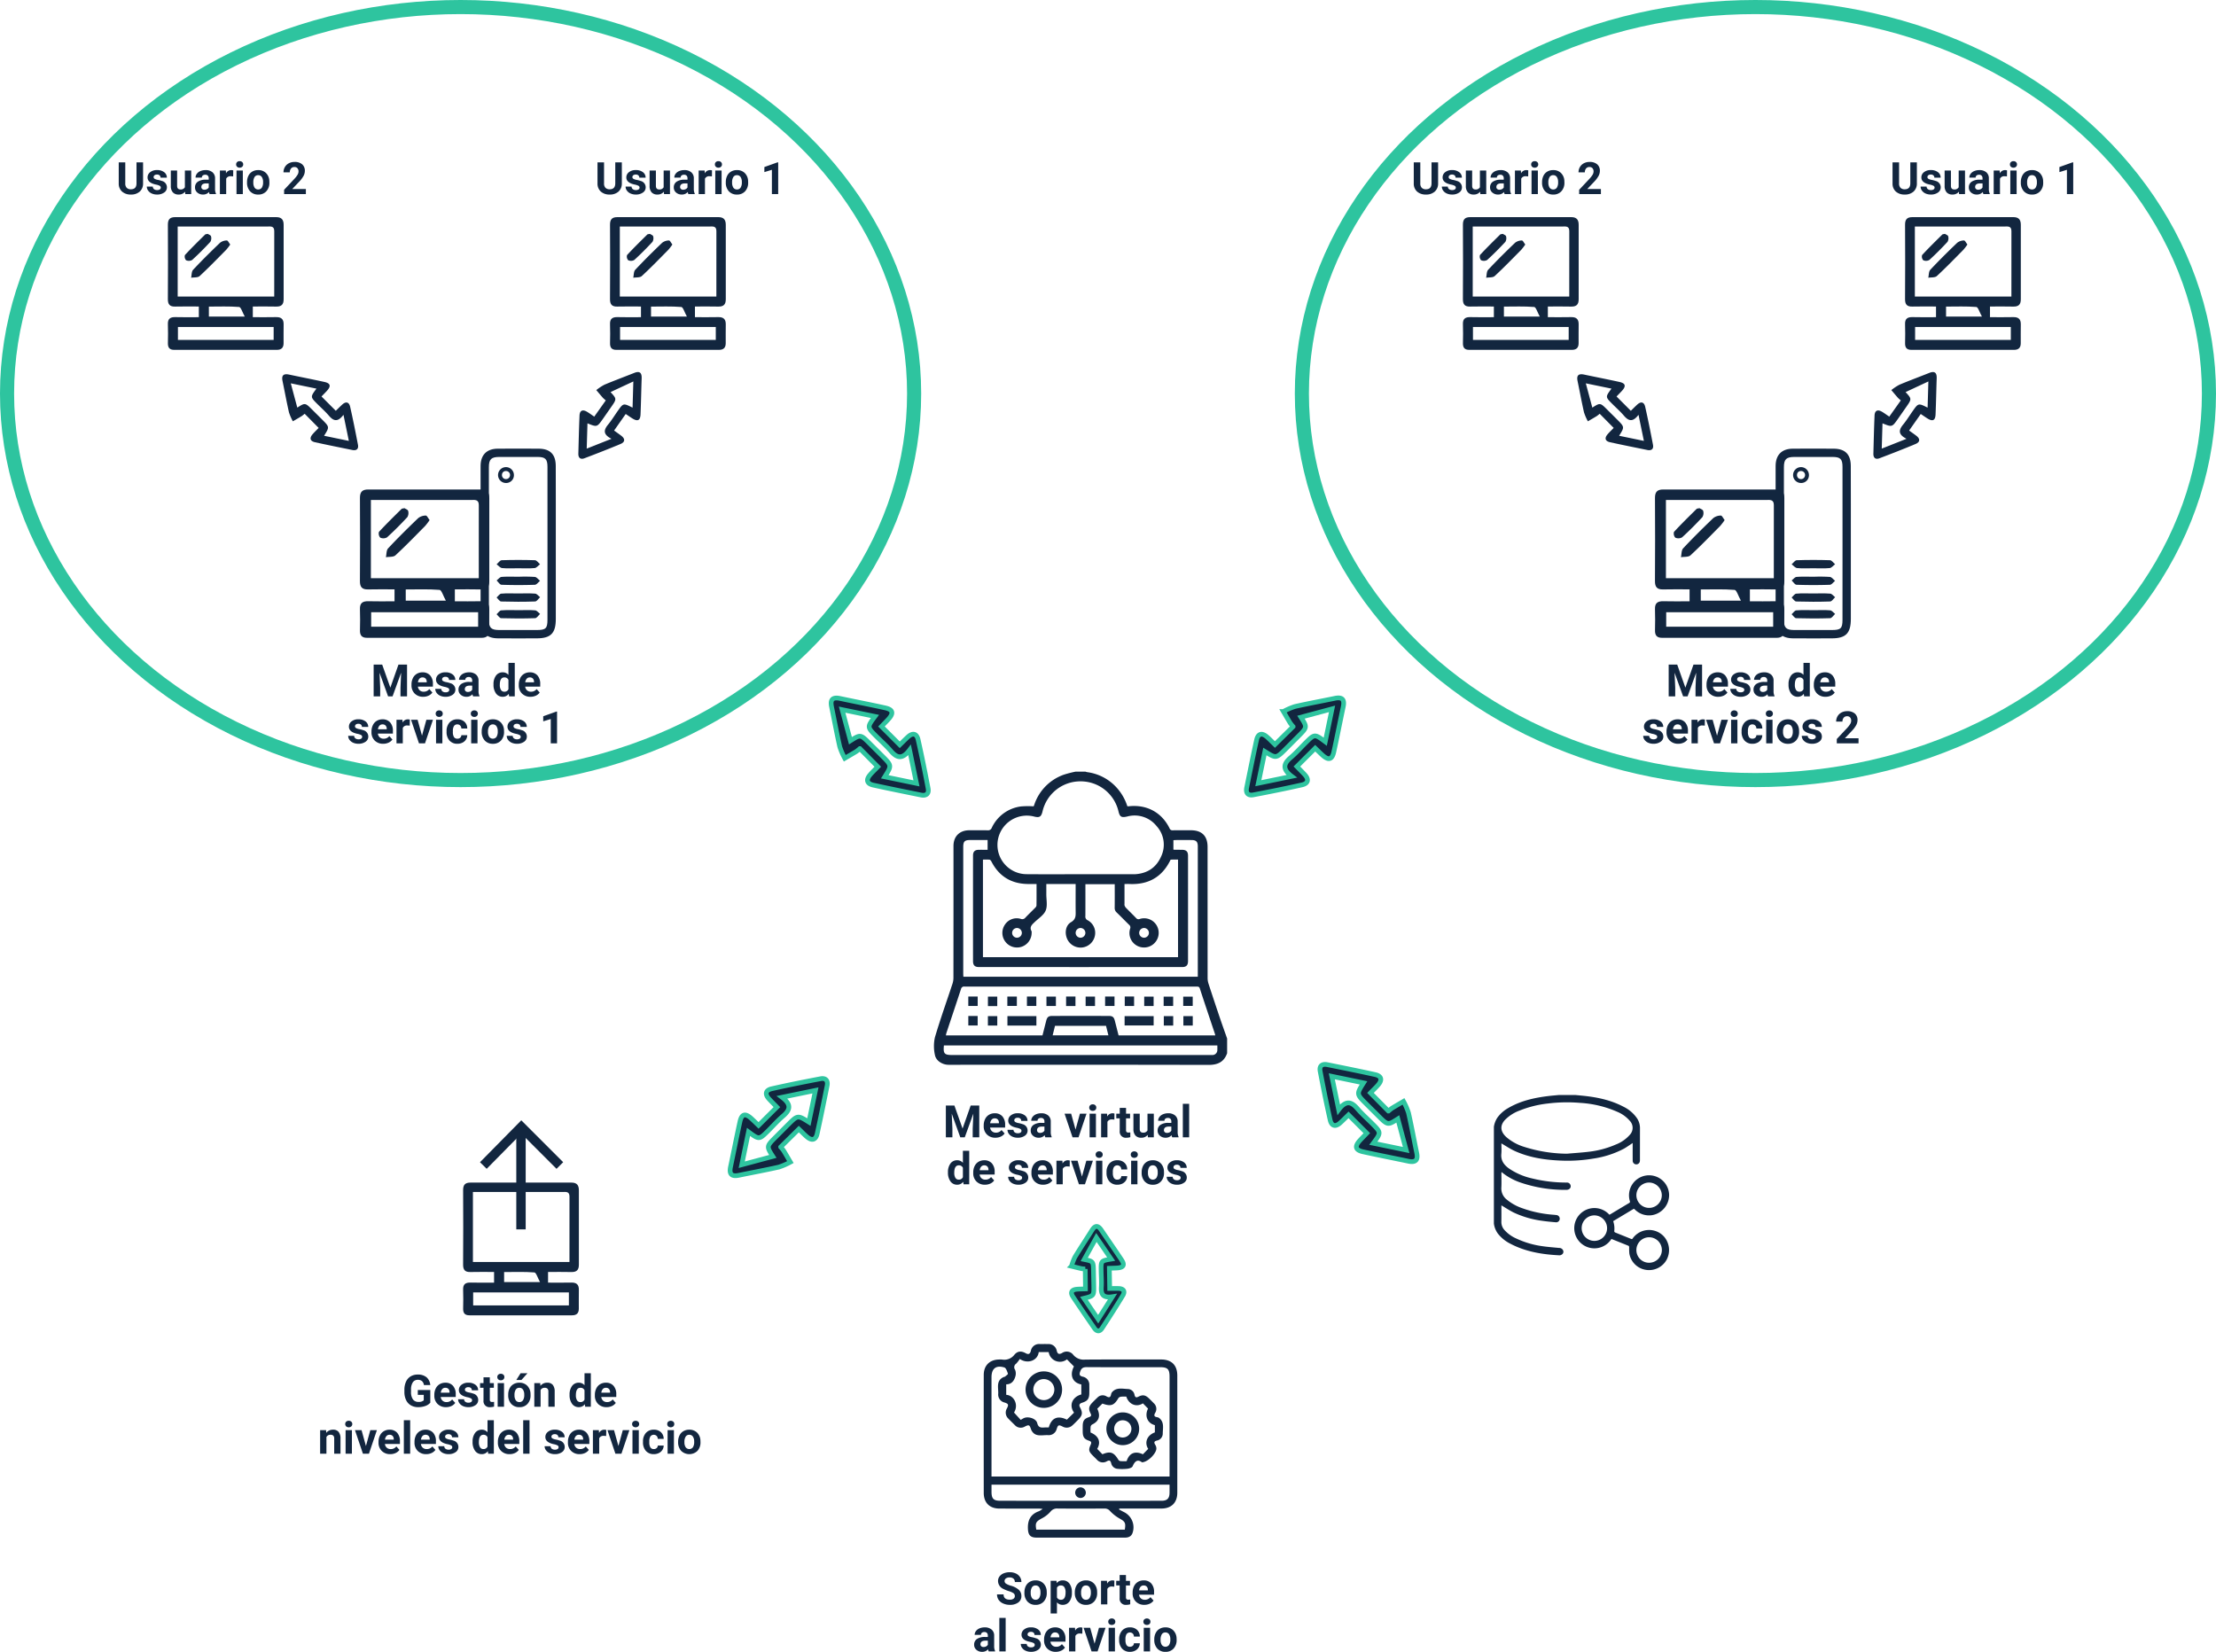 <svg xmlns="http://www.w3.org/2000/svg" width="943" height="703.026" viewBox="0 0 943 703.026">
  <g id="Grupo_161719" data-name="Grupo 161719" transform="translate(-333 -1103)">
    <g id="UyrgcM.tif" transform="translate(751.619 1675.022)">
      <g id="Grupo_151394" data-name="Grupo 151394" transform="translate(0 0)">
        <path id="Trazado_193789" data-name="Trazado 193789" d="M1991.352,43.757c.764.4,1.514.835,2.293,1.206a7.253,7.253,0,0,1,3.368,9.009c-.626,1.417-1.834,1.777-3.3,1.773-8.922-.024-17.845-.012-26.767-.011-3.569,0-7.138.009-10.707,0-2.545-.009-3.494-1.032-3.649-3.51-.232-3.707.99-6.432,4.687-7.725a10.038,10.038,0,0,0,1.573-.975c-.739-.067-1.131-.133-1.524-.134-5.632-.01-11.264,0-16.9-.018-4.155-.01-6.649-2.486-6.653-6.669q-.022-25.095,0-50.19c0-3.99,2.474-6.481,6.424-6.575a8.918,8.918,0,0,1,1.337.006,5.4,5.4,0,0,0,5.272-2.025c1.344-1.614,2.937-1.709,4.814-.668,1.206.669,1.837.329,2.19-.946a3.534,3.534,0,0,1,3.875-2.945c1.17-.018,2.343-.029,3.513,0a3.479,3.479,0,0,1,3.639,2.835c.346,1.429,1.024,1.647,2.24.991a3.5,3.5,0,0,1,4.815.788,5.731,5.731,0,0,0,4.952,2c10.818-.092,21.636-.047,32.455-.045,4.385,0,6.838,2.436,6.84,6.831q.011,24.927,0,49.855c0,4.243-2.51,6.742-6.763,6.748q-8.948.014-17.894,0Zm21.492-14.024c0-.649,0-1.146,0-1.642q0-20.41,0-40.819c0-3.25-.82-4.068-4.044-4.068-10.316,0-20.632.04-30.948-.029-1.507-.01-2.417.205-2.994,1.785-.479,1.311-.421,1.912,1,2.275a3.435,3.435,0,0,1,2.832,3.627c.035,1.114.018,2.23.007,3.346-.023,2.42-.727,3.4-3.064,4.121-1.083.336-1.451.9-.9,1.955,1.236,2.362,1.066,3.425-.836,5.336-.786.79-1.553,1.606-2.388,2.342a3.541,3.541,0,0,1-4.2.5c-1.642-.81-1.945-.7-2.5,1.055a3.47,3.47,0,0,1-3.651,2.606c-2.58-.14-5.652,1.064-7.208-2.317a1.4,1.4,0,0,1-.05-.159c-.647-1.929-.887-2.036-2.617-1.186A3.4,3.4,0,0,1,1947,7.848c-.905-.909-1.841-1.788-2.719-2.722a3.491,3.491,0,0,1-.614-4.439c.771-1.535.606-1.921-1.058-2.457a3.465,3.465,0,0,1-2.668-3.767c.1-2.535-1-5.535,2.291-7.057.2-.093.471-.084.626-.218.453-.391,1.3-.986,1.214-1.224-.346-.971-.8-2.423-1.542-2.647-3.559-1.081-5.453.485-5.453,4.186q0,20.242,0,40.484v1.746Zm0,3.47h-75.762c0,1.082,0,2.072,0,3.062.013,2.921.866,3.79,3.771,3.791q23.168.009,46.336.006,11.124,0,22.248-.006c2.379-.005,3.363-.99,3.4-3.325C2012.856,35.619,2012.84,34.509,2012.84,33.2Zm-51.4-24.354c1.177-4.118,3.818-5.214,7.707-3.316l3.042-2.984c-2.34-3.3-.56-6.744,3.1-7.745V-9.45c-3.776-.755-5.073-3.942-3.139-7.662l-2.968-3.017a4.852,4.852,0,0,1-7.779-3.086h-4.244c-.357,3.535-4.661,5.236-8.047,2.922a13.275,13.275,0,0,1-1.576,2.024,1.77,1.77,0,0,0-.438,2.542,4.31,4.31,0,0,1,.124,2.855c-.539,1.924-1.689,3.391-3.888,3.371v4.464c3.272.193,5.406,4.208,3.321,7.537l2.847,3.126c.491-.279.9-.555,1.349-.757,1.88-.85,5.2.176,5.679,2.124.495,2.026,1.664,1.966,3.144,1.861C1960.226,8.815,1960.782,8.848,1961.437,8.848Zm32.357,43.481c.473-2.9.083-3.437-2.245-4.734a16.951,16.951,0,0,1-4.021-3.158,2.908,2.908,0,0,0-2.391-1.078c-6.632.036-13.265.054-19.9-.008a3.492,3.492,0,0,0-3.095,1.372,12.7,12.7,0,0,1-3.656,2.825c-2.489,1.355-2.883,1.936-2.359,4.781Z" transform="translate(-1933.769 26.659)" fill="#12263f"/>
        <path id="Trazado_193790" data-name="Trazado 193790" d="M2084.308,61.165c-1.913-1.455-3.067-.434-3.993,1.73-.239.558-1.4.913-2.173,1.008a19.222,19.222,0,0,1-4.165.043,3,3,0,0,1-2.75-2.344c-.291-1.138-.692-1.5-1.852-.873a3.317,3.317,0,0,1-4.26-.707c-.585-.6-1.192-1.173-1.777-1.77-1.689-1.723-1.837-2.38-.848-4.591.418-.936.264-1.367-.757-1.7-1.979-.644-2.6-1.621-2.635-3.737-.013-.892-.018-1.784,0-2.676.041-2.021.676-2.955,2.592-3.582.977-.32,1.227-.688.721-1.678-.95-1.858-.706-3,.761-4.51.7-.719,1.405-1.434,2.143-2.113a3.077,3.077,0,0,1,3.844-.594c1.313.777,1.787.372,2.034-.927a1.926,1.926,0,0,1,.439-.887c1.918-2.129,4.452-1.329,6.771-1.285a2.959,2.959,0,0,1,2.747,2.541c.263,1.007.677,1.227,1.66.72,1.844-.951,3-.706,4.515.762.68.659,1.352,1.329,2.007,2.013a3.229,3.229,0,0,1,.6,4.126c-.624,1.1-.407,1.643.838,1.833a1.973,1.973,0,0,1,.912.384c2.194,1.78,1.5,4.265,1.479,6.537A3.016,3.016,0,0,1,2090.7,51.9c-1.328.321-1.321.891-.694,1.878a3.019,3.019,0,0,1,.435,1.414C2090.551,57.3,2086.811,61.125,2084.308,61.165Zm-19.05-5.717,2.224,2.29c3.416-1.414,4.867-.862,6.84,2.443a1.3,1.3,0,0,0,.915.482c.865.066,1.738.023,2.548.023,1.092-3.454,3.6-4.487,6.919-2.937l2.268-2.3c-1.605-2.487-.761-5.69,2.833-7.026V45.355c-3.067-.781-4.5-3.769-2.915-7.06l-2.175-2.223c-2.82,1.825-6.025.394-7.07-2.867a17.11,17.11,0,0,0-2.117.024,1.761,1.761,0,0,0-1.2.541c-1.867,3.212-3.179,3.706-6.846,2.4l-2.187,2.175c1.486,3.145.722,5.354-2.2,6.747a1.389,1.389,0,0,0-.638.954,21.484,21.484,0,0,0-.029,2.436C2065.89,49.9,2066.974,52.535,2065.258,55.448Z" transform="translate(-2016.976 -10.821)" fill="#12263f"/>
        <path id="Trazado_193791" data-name="Trazado 193791" d="M2054.121,157.051a2.265,2.265,0,1,1-2.273-2.207A2.321,2.321,0,0,1,2054.121,157.051Z" transform="translate(-2010.671 -93.853)" fill="#12263f"/>
        <path id="Trazado_193792" data-name="Trazado 193792" d="M1994.415,23.53a7.768,7.768,0,1,1,7.8-7.721A7.773,7.773,0,0,1,1994.415,23.53Zm.089-12.256a4.474,4.474,0,1,0,4.416,4.518A4.525,4.525,0,0,0,1994.5,11.274Z" transform="translate(-1968.871 3.651)" fill="#12263f"/>
        <path id="Trazado_193793" data-name="Trazado 193793" d="M2089.1,67.046a6.975,6.975,0,0,1,13.95-.1,6.975,6.975,0,1,1-13.95.1Zm3.316-.066a3.647,3.647,0,0,0,3.635,3.738,3.738,3.738,0,0,0,3.708-3.707,3.668,3.668,0,0,0-3.593-3.625A3.585,3.585,0,0,0,2092.421,66.98Z" transform="translate(-2036.907 -30.923)" fill="#12263f"/>
      </g>
    </g>
    <g id="Grupo_161708" data-name="Grupo 161708" transform="translate(404.434 1195.415)">
      <path id="Trazado_197171" data-name="Trazado 197171" d="M7468.148,4833.606v-4.541c-3.465,0-6.765-.065-10.062.023-2.29.062-3.133-.892-3.117-3.177q.108-15.83.007-31.66c-.014-2.271.854-3.23,3.124-3.225q21.494.049,42.99,0c2.29,0,3.151,1.115,3.145,3.3q-.044,15.83,0,31.66c.009,2.294-1.028,3.168-3.26,3.106-3.2-.088-6.407-.023-9.857-.023v4.531c3.269,0,6.569.062,9.866-.022,2.243-.057,3.294.857,3.245,3.134-.059,2.664,0,5.332-.018,8-.011,1.9-.93,2.807-2.89,2.8q-21.829-.04-43.659,0c-2.047,0-2.72-1.013-2.676-2.907.061-2.666.092-5.335-.009-8-.092-2.388,1.071-3.092,3.265-3.027C7461.444,4833.678,7464.648,4833.606,7468.148,4833.606Zm-9-8.787h41.083c0-9.451-.018-18.644.011-27.837.006-2.32-1.628-1.958-3.023-1.959q-16.324-.02-32.646-.008h-5.425Zm40.838,12.952H7459.25v5.516h40.733Zm-27.564-4.414h15.275c-1.032-1.844-1.627-4.031-2.394-4.092-4.241-.34-8.523-.163-12.882-.163Z" transform="translate(-7454.969 -4791.026)" fill="#12263f"/>
      <path id="Trazado_197172" data-name="Trazado 197172" d="M7486.455,4807.642a22.316,22.316,0,0,1-1.694,2.232c-3.733,3.776-7.422,7.6-11.323,11.2-.773.712-2.4.5-3.627.717.262-1.149.154-2.646.851-3.39,3.7-3.957,7.558-7.771,11.474-11.515a4.7,4.7,0,0,1,2.883-.961C7485.437,4805.907,7485.9,4806.941,7486.455,4807.642Z" transform="translate(-7459.917 -4795.994)" fill="#12263f"/>
      <path id="Trazado_197173" data-name="Trazado 197173" d="M7475.511,4801.705c.428.295,1.278.574,1.386,1.028a3.033,3.033,0,0,1-.292,2.373c-2.477,2.674-5.05,5.267-7.747,7.716a2.837,2.837,0,0,1-2.579.105,2.333,2.333,0,0,1-.49-2.2c2.766-3,5.684-5.852,8.586-8.721C7474.572,4801.812,7474.992,4801.835,7475.511,4801.705Z" transform="translate(-7458.536 -4794.586)" fill="#12263f"/>
    </g>
    <g id="Grupo_161717" data-name="Grupo 161717" transform="translate(530.07 1582.652)">
      <g id="Grupo_161718" data-name="Grupo 161718" transform="translate(0 0)">
        <path id="Trazado_197171-2" data-name="Trazado 197171" d="M7468.148,4833.606v-4.541c-3.465,0-6.765-.065-10.062.023-2.29.062-3.133-.892-3.117-3.177q.108-15.83.007-31.66c-.014-2.271.854-3.23,3.124-3.225q21.494.049,42.99,0c2.29,0,3.151,1.115,3.145,3.3q-.044,15.83,0,31.66c.009,2.294-1.028,3.168-3.26,3.106-3.2-.088-6.407-.023-9.857-.023v4.531c3.269,0,6.569.062,9.866-.022,2.243-.057,3.294.857,3.245,3.134-.059,2.664,0,5.332-.018,8-.011,1.9-.93,2.807-2.89,2.8q-21.829-.04-43.659,0c-2.047,0-2.72-1.013-2.676-2.907.061-2.666.092-5.335-.009-8-.092-2.388,1.071-3.092,3.265-3.027C7461.444,4833.678,7464.648,4833.606,7468.148,4833.606Zm-9-8.787h41.083c0-9.451-.018-18.644.011-27.837.006-2.32-1.628-1.958-3.023-1.959q-16.324-.02-32.646-.008h-5.425Zm40.838,12.952H7459.25v5.516h40.733Zm-27.564-4.414h15.275c-1.032-1.844-1.627-4.031-2.394-4.092-4.241-.34-8.523-.163-12.882-.163Z" transform="translate(-7454.969 -4767.36)" fill="#12263f"/>
        <path id="Trazado_199843" data-name="Trazado 199843" d="M824.8,2681.322v-43.063" transform="translate(-800.168 -2637.741)" fill="none" stroke="#12263f" stroke-width="4"/>
        <path id="Trazado_199844" data-name="Trazado 199844" d="M810.41,2654.191l16.16-16.4,16.4,16.4" transform="translate(-801.799 -2637.794)" fill="none" stroke="#12263f" stroke-width="4"/>
      </g>
    </g>
    <g id="Grupo_161710" data-name="Grupo 161710" transform="translate(955.525 1195.415)">
      <path id="Trazado_197171-3" data-name="Trazado 197171" d="M7468.148,4833.606v-4.541c-3.465,0-6.765-.065-10.062.023-2.29.062-3.133-.892-3.117-3.177q.108-15.83.007-31.66c-.014-2.271.854-3.23,3.124-3.225q21.494.049,42.99,0c2.29,0,3.151,1.115,3.145,3.3q-.044,15.83,0,31.66c.009,2.294-1.028,3.168-3.26,3.106-3.2-.088-6.407-.023-9.857-.023v4.531c3.269,0,6.569.062,9.866-.022,2.243-.057,3.294.857,3.245,3.134-.059,2.664,0,5.332-.018,8-.011,1.9-.93,2.807-2.89,2.8q-21.829-.04-43.659,0c-2.047,0-2.72-1.013-2.676-2.907.061-2.666.092-5.335-.009-8-.092-2.388,1.071-3.092,3.265-3.027C7461.444,4833.678,7464.648,4833.606,7468.148,4833.606Zm-9-8.787h41.083c0-9.451-.018-18.644.011-27.837.006-2.32-1.628-1.958-3.023-1.959q-16.324-.02-32.646-.008h-5.425Zm40.838,12.952H7459.25v5.516h40.733Zm-27.564-4.414h15.275c-1.032-1.844-1.627-4.031-2.394-4.092-4.241-.34-8.523-.163-12.882-.163Z" transform="translate(-7454.969 -4791.026)" fill="#12263f"/>
      <path id="Trazado_197172-2" data-name="Trazado 197172" d="M7486.455,4807.642a22.316,22.316,0,0,1-1.694,2.232c-3.733,3.776-7.422,7.6-11.323,11.2-.773.712-2.4.5-3.627.717.262-1.149.154-2.646.851-3.39,3.7-3.957,7.558-7.771,11.474-11.515a4.7,4.7,0,0,1,2.883-.961C7485.437,4805.907,7485.9,4806.941,7486.455,4807.642Z" transform="translate(-7459.917 -4795.994)" fill="#12263f"/>
      <path id="Trazado_197173-2" data-name="Trazado 197173" d="M7475.511,4801.705c.428.295,1.278.574,1.386,1.028a3.033,3.033,0,0,1-.292,2.373c-2.477,2.674-5.05,5.267-7.747,7.716a2.837,2.837,0,0,1-2.579.105,2.333,2.333,0,0,1-.49-2.2c2.766-3,5.684-5.852,8.586-8.721C7474.572,4801.812,7474.992,4801.835,7475.511,4801.705Z" transform="translate(-7458.536 -4794.586)" fill="#12263f"/>
    </g>
    <g id="Grupo_161709" data-name="Grupo 161709" transform="translate(592.584 1195.415)">
      <path id="Trazado_197171-4" data-name="Trazado 197171" d="M7468.148,4833.606v-4.541c-3.465,0-6.765-.065-10.062.023-2.29.062-3.133-.892-3.117-3.177q.108-15.83.007-31.66c-.014-2.271.854-3.23,3.124-3.225q21.494.049,42.99,0c2.29,0,3.151,1.115,3.145,3.3q-.044,15.83,0,31.66c.009,2.294-1.028,3.168-3.26,3.106-3.2-.088-6.407-.023-9.857-.023v4.531c3.269,0,6.569.062,9.866-.022,2.243-.057,3.294.857,3.245,3.134-.059,2.664,0,5.332-.018,8-.011,1.9-.93,2.807-2.89,2.8q-21.829-.04-43.659,0c-2.047,0-2.72-1.013-2.676-2.907.061-2.666.092-5.335-.009-8-.092-2.388,1.071-3.092,3.265-3.027C7461.444,4833.678,7464.648,4833.606,7468.148,4833.606Zm-9-8.787h41.083c0-9.451-.018-18.644.011-27.837.006-2.32-1.628-1.958-3.023-1.959q-16.324-.02-32.646-.008h-5.425Zm40.838,12.952H7459.25v5.516h40.733Zm-27.564-4.414h15.275c-1.032-1.844-1.627-4.031-2.394-4.092-4.241-.34-8.523-.163-12.882-.163Z" transform="translate(-7454.969 -4791.026)" fill="#12263f"/>
      <path id="Trazado_197172-3" data-name="Trazado 197172" d="M7486.455,4807.642a22.316,22.316,0,0,1-1.694,2.232c-3.733,3.776-7.422,7.6-11.323,11.2-.773.712-2.4.5-3.627.717.262-1.149.154-2.646.851-3.39,3.7-3.957,7.558-7.771,11.474-11.515a4.7,4.7,0,0,1,2.883-.961C7485.437,4805.907,7485.9,4806.941,7486.455,4807.642Z" transform="translate(-7459.917 -4795.994)" fill="#12263f"/>
      <path id="Trazado_197173-3" data-name="Trazado 197173" d="M7475.511,4801.705c.428.295,1.278.574,1.386,1.028a3.033,3.033,0,0,1-.292,2.373c-2.477,2.674-5.05,5.267-7.747,7.716a2.837,2.837,0,0,1-2.579.105,2.333,2.333,0,0,1-.49-2.2c2.766-3,5.684-5.852,8.586-8.721C7474.572,4801.812,7474.992,4801.835,7475.511,4801.705Z" transform="translate(-7458.536 -4794.586)" fill="#12263f"/>
    </g>
    <g id="Grupo_161711" data-name="Grupo 161711" transform="translate(1143.675 1195.415)">
      <path id="Trazado_197171-5" data-name="Trazado 197171" d="M7468.148,4833.606v-4.541c-3.465,0-6.765-.065-10.062.023-2.29.062-3.133-.892-3.117-3.177q.108-15.83.007-31.66c-.014-2.271.854-3.23,3.124-3.225q21.494.049,42.99,0c2.29,0,3.151,1.115,3.145,3.3q-.044,15.83,0,31.66c.009,2.294-1.028,3.168-3.26,3.106-3.2-.088-6.407-.023-9.857-.023v4.531c3.269,0,6.569.062,9.866-.022,2.243-.057,3.294.857,3.245,3.134-.059,2.664,0,5.332-.018,8-.011,1.9-.93,2.807-2.89,2.8q-21.829-.04-43.659,0c-2.047,0-2.72-1.013-2.676-2.907.061-2.666.092-5.335-.009-8-.092-2.388,1.071-3.092,3.265-3.027C7461.444,4833.678,7464.648,4833.606,7468.148,4833.606Zm-9-8.787h41.083c0-9.451-.018-18.644.011-27.837.006-2.32-1.628-1.958-3.023-1.959q-16.324-.02-32.646-.008h-5.425Zm40.838,12.952H7459.25v5.516h40.733Zm-27.564-4.414h15.275c-1.032-1.844-1.627-4.031-2.394-4.092-4.241-.34-8.523-.163-12.882-.163Z" transform="translate(-7454.969 -4791.026)" fill="#12263f"/>
      <path id="Trazado_197172-4" data-name="Trazado 197172" d="M7486.455,4807.642a22.316,22.316,0,0,1-1.694,2.232c-3.733,3.776-7.422,7.6-11.323,11.2-.773.712-2.4.5-3.627.717.262-1.149.154-2.646.851-3.39,3.7-3.957,7.558-7.771,11.474-11.515a4.7,4.7,0,0,1,2.883-.961C7485.437,4805.907,7485.9,4806.941,7486.455,4807.642Z" transform="translate(-7459.917 -4795.994)" fill="#12263f"/>
      <path id="Trazado_197173-4" data-name="Trazado 197173" d="M7475.511,4801.705c.428.295,1.278.574,1.386,1.028a3.033,3.033,0,0,1-.292,2.373c-2.477,2.674-5.05,5.267-7.747,7.716a2.837,2.837,0,0,1-2.579.105,2.333,2.333,0,0,1-.49-2.2c2.766-3,5.684-5.852,8.586-8.721C7474.572,4801.812,7474.992,4801.835,7475.511,4801.705Z" transform="translate(-7458.536 -4794.586)" fill="#12263f"/>
    </g>
    <path id="Trazado_199865" data-name="Trazado 199865" d="M11.43-13.508v8.9A4.555,4.555,0,0,1,10.043-1.1,5.347,5.347,0,0,1,6.253.186,5.407,5.407,0,0,1,2.5-1.067,4.477,4.477,0,0,1,1.076-4.509v-9H3.859v8.916a2.574,2.574,0,0,0,.635,1.934,2.44,2.44,0,0,0,1.758.608q2.347,0,2.384-2.468v-8.99ZM18.972-2.774a.864.864,0,0,0-.487-.775,5.533,5.533,0,0,0-1.563-.506Q13.341-4.806,13.341-7.1a2.758,2.758,0,0,1,1.109-2.231,4.472,4.472,0,0,1,2.9-.9,4.813,4.813,0,0,1,3.057.9,2.836,2.836,0,0,1,1.146,2.338H18.87a1.3,1.3,0,0,0-.371-.951,1.57,1.57,0,0,0-1.16-.376,1.6,1.6,0,0,0-1.048.306.966.966,0,0,0-.371.779.826.826,0,0,0,.422.719,4.342,4.342,0,0,0,1.424.473,11.632,11.632,0,0,1,1.688.45,2.774,2.774,0,0,1,2.125,2.7A2.618,2.618,0,0,1,20.4-.663a5.083,5.083,0,0,1-3.043.849,5.309,5.309,0,0,1-2.24-.45A3.759,3.759,0,0,1,13.582-1.5a2.867,2.867,0,0,1-.557-1.693h2.542A1.4,1.4,0,0,0,16.1-2.1a2.1,2.1,0,0,0,1.317.38,1.941,1.941,0,0,0,1.164-.292A.909.909,0,0,0,18.972-2.774ZM29.316-1.021A3.362,3.362,0,0,1,26.57.186a3.171,3.171,0,0,1-2.463-.928A3.96,3.96,0,0,1,23.24-3.46v-6.578h2.681v6.492q0,1.57,1.429,1.57a1.936,1.936,0,0,0,1.874-.947v-7.115h2.69V0H29.391ZM39.753,0a2.977,2.977,0,0,1-.269-.9A3.244,3.244,0,0,1,36.952.186a3.564,3.564,0,0,1-2.445-.854,2.745,2.745,0,0,1-.969-2.152A2.837,2.837,0,0,1,34.72-5.27a5.837,5.837,0,0,1,3.419-.863h1.234v-.575a1.654,1.654,0,0,0-.357-1.113,1.405,1.405,0,0,0-1.127-.417,1.6,1.6,0,0,0-1.062.325,1.1,1.1,0,0,0-.385.891H33.76A2.693,2.693,0,0,1,34.3-8.637,3.557,3.557,0,0,1,35.82-9.8a5.545,5.545,0,0,1,2.208-.422,4.381,4.381,0,0,1,2.946.932,3.262,3.262,0,0,1,1.09,2.621v4.351a4.8,4.8,0,0,0,.4,2.162V0ZM37.536-1.865a2.309,2.309,0,0,0,1.095-.264,1.737,1.737,0,0,0,.742-.71V-4.564h-1q-2.013,0-2.143,1.392l-.009.158a1.073,1.073,0,0,0,.353.826A1.369,1.369,0,0,0,37.536-1.865ZM49.764-7.524A7.284,7.284,0,0,0,48.8-7.6,1.964,1.964,0,0,0,46.8-6.568V0H44.123V-10.038h2.533l.074,1.2a2.484,2.484,0,0,1,2.236-1.382,2.809,2.809,0,0,1,.835.121ZM53.883,0h-2.69V-10.038h2.69ZM51.035-12.636a1.32,1.32,0,0,1,.4-.993,1.516,1.516,0,0,1,1.1-.39,1.52,1.52,0,0,1,1.095.39,1.313,1.313,0,0,1,.408.993,1.316,1.316,0,0,1-.413,1,1.523,1.523,0,0,1-1.09.39,1.523,1.523,0,0,1-1.09-.39A1.316,1.316,0,0,1,51.035-12.636Zm4.639,7.524a5.953,5.953,0,0,1,.575-2.663A4.211,4.211,0,0,1,57.9-9.583a4.831,4.831,0,0,1,2.51-.64A4.571,4.571,0,0,1,63.731-8.98,4.989,4.989,0,0,1,65.164-5.6l.019.687a5.247,5.247,0,0,1-1.29,3.706,4.482,4.482,0,0,1-3.46,1.4,4.5,4.5,0,0,1-3.465-1.392,5.339,5.339,0,0,1-1.294-3.785Zm2.681.19a3.752,3.752,0,0,0,.538,2.188,1.775,1.775,0,0,0,1.54.757,1.779,1.779,0,0,0,1.521-.748A4.106,4.106,0,0,0,62.5-5.117a3.715,3.715,0,0,0-.547-2.174,1.779,1.779,0,0,0-1.54-.771,1.75,1.75,0,0,0-1.521.767A4.175,4.175,0,0,0,58.354-4.921ZM80.713,0H71.454V-1.837l4.37-4.657A10.78,10.78,0,0,0,77.155-8.21,2.757,2.757,0,0,0,77.586-9.6a2.063,2.063,0,0,0-.455-1.415,1.641,1.641,0,0,0-1.3-.515,1.77,1.77,0,0,0-1.433.626,2.481,2.481,0,0,0-.524,1.647h-2.69a4.428,4.428,0,0,1,.589-2.254,4.152,4.152,0,0,1,1.665-1.6,5.062,5.062,0,0,1,2.44-.58,4.793,4.793,0,0,1,3.242,1,3.545,3.545,0,0,1,1.155,2.83,4.542,4.542,0,0,1-.52,2.041A11.342,11.342,0,0,1,77.976-5.4L74.905-2.162h5.808Z" transform="translate(382.451 1185.612)" fill="#12263f"/>
    <path id="Trazado_199867" data-name="Trazado 199867" d="M11.43-13.508v8.9A4.555,4.555,0,0,1,10.043-1.1,5.347,5.347,0,0,1,6.253.186,5.407,5.407,0,0,1,2.5-1.067,4.477,4.477,0,0,1,1.076-4.509v-9H3.859v8.916a2.574,2.574,0,0,0,.635,1.934,2.44,2.44,0,0,0,1.758.608q2.347,0,2.384-2.468v-8.99ZM18.972-2.774a.864.864,0,0,0-.487-.775,5.533,5.533,0,0,0-1.563-.506Q13.341-4.806,13.341-7.1a2.758,2.758,0,0,1,1.109-2.231,4.472,4.472,0,0,1,2.9-.9,4.813,4.813,0,0,1,3.057.9,2.836,2.836,0,0,1,1.146,2.338H18.87a1.3,1.3,0,0,0-.371-.951,1.57,1.57,0,0,0-1.16-.376,1.6,1.6,0,0,0-1.048.306.966.966,0,0,0-.371.779.826.826,0,0,0,.422.719,4.342,4.342,0,0,0,1.424.473,11.632,11.632,0,0,1,1.688.45,2.774,2.774,0,0,1,2.125,2.7A2.618,2.618,0,0,1,20.4-.663a5.083,5.083,0,0,1-3.043.849,5.309,5.309,0,0,1-2.24-.45A3.759,3.759,0,0,1,13.582-1.5a2.867,2.867,0,0,1-.557-1.693h2.542A1.4,1.4,0,0,0,16.1-2.1a2.1,2.1,0,0,0,1.317.38,1.941,1.941,0,0,0,1.164-.292A.909.909,0,0,0,18.972-2.774ZM29.316-1.021A3.362,3.362,0,0,1,26.57.186a3.171,3.171,0,0,1-2.463-.928A3.96,3.96,0,0,1,23.24-3.46v-6.578h2.681v6.492q0,1.57,1.429,1.57a1.936,1.936,0,0,0,1.874-.947v-7.115h2.69V0H29.391ZM39.753,0a2.977,2.977,0,0,1-.269-.9A3.244,3.244,0,0,1,36.952.186a3.564,3.564,0,0,1-2.445-.854,2.745,2.745,0,0,1-.969-2.152A2.837,2.837,0,0,1,34.72-5.27a5.837,5.837,0,0,1,3.419-.863h1.234v-.575a1.654,1.654,0,0,0-.357-1.113,1.405,1.405,0,0,0-1.127-.417,1.6,1.6,0,0,0-1.062.325,1.1,1.1,0,0,0-.385.891H33.76A2.693,2.693,0,0,1,34.3-8.637,3.557,3.557,0,0,1,35.82-9.8a5.545,5.545,0,0,1,2.208-.422,4.381,4.381,0,0,1,2.946.932,3.262,3.262,0,0,1,1.09,2.621v4.351a4.8,4.8,0,0,0,.4,2.162V0ZM37.536-1.865a2.309,2.309,0,0,0,1.095-.264,1.737,1.737,0,0,0,.742-.71V-4.564h-1q-2.013,0-2.143,1.392l-.009.158a1.073,1.073,0,0,0,.353.826A1.369,1.369,0,0,0,37.536-1.865ZM49.764-7.524A7.284,7.284,0,0,0,48.8-7.6,1.964,1.964,0,0,0,46.8-6.568V0H44.123V-10.038h2.533l.074,1.2a2.484,2.484,0,0,1,2.236-1.382,2.809,2.809,0,0,1,.835.121ZM53.883,0h-2.69V-10.038h2.69ZM51.035-12.636a1.32,1.32,0,0,1,.4-.993,1.516,1.516,0,0,1,1.1-.39,1.52,1.52,0,0,1,1.095.39,1.313,1.313,0,0,1,.408.993,1.316,1.316,0,0,1-.413,1,1.523,1.523,0,0,1-1.09.39,1.523,1.523,0,0,1-1.09-.39A1.316,1.316,0,0,1,51.035-12.636Zm4.639,7.524a5.953,5.953,0,0,1,.575-2.663A4.211,4.211,0,0,1,57.9-9.583a4.831,4.831,0,0,1,2.51-.64A4.571,4.571,0,0,1,63.731-8.98,4.989,4.989,0,0,1,65.164-5.6l.019.687a5.247,5.247,0,0,1-1.29,3.706,4.482,4.482,0,0,1-3.46,1.4,4.5,4.5,0,0,1-3.465-1.392,5.339,5.339,0,0,1-1.294-3.785Zm2.681.19a3.752,3.752,0,0,0,.538,2.188,1.775,1.775,0,0,0,1.54.757,1.779,1.779,0,0,0,1.521-.748A4.106,4.106,0,0,0,62.5-5.117a3.715,3.715,0,0,0-.547-2.174,1.779,1.779,0,0,0-1.54-.771,1.75,1.75,0,0,0-1.521.767A4.175,4.175,0,0,0,58.354-4.921ZM80.713,0H71.454V-1.837l4.37-4.657A10.78,10.78,0,0,0,77.155-8.21,2.757,2.757,0,0,0,77.586-9.6a2.063,2.063,0,0,0-.455-1.415,1.641,1.641,0,0,0-1.3-.515,1.77,1.77,0,0,0-1.433.626,2.481,2.481,0,0,0-.524,1.647h-2.69a4.428,4.428,0,0,1,.589-2.254,4.152,4.152,0,0,1,1.665-1.6,5.062,5.062,0,0,1,2.44-.58,4.793,4.793,0,0,1,3.242,1,3.545,3.545,0,0,1,1.155,2.83,4.542,4.542,0,0,1-.52,2.041A11.342,11.342,0,0,1,77.976-5.4L74.905-2.162h5.808Z" transform="translate(933.541 1185.612)" fill="#12263f"/>
    <path id="Trazado_199866" data-name="Trazado 199866" d="M-31.446-13.508l3.47,9.8,3.451-9.8h3.655V0h-2.792V-3.692l.278-6.374L-27.03,0h-1.911l-3.637-10.057.278,6.364V0h-2.783V-13.508ZM-13.995.186A4.928,4.928,0,0,1-17.59-1.169a4.815,4.815,0,0,1-1.387-3.609v-.26a6.064,6.064,0,0,1,.584-2.7,4.289,4.289,0,0,1,1.656-1.837,4.648,4.648,0,0,1,2.445-.645,4.166,4.166,0,0,1,3.242,1.3A5.278,5.278,0,0,1-9.866-5.242v1.095h-6.392a2.491,2.491,0,0,0,.784,1.577,2.37,2.37,0,0,0,1.656.594A2.894,2.894,0,0,0-11.4-3.1l1.317,1.475A4.025,4.025,0,0,1-11.713-.292,5.357,5.357,0,0,1-13.995.186ZM-14.3-8.062a1.675,1.675,0,0,0-1.294.54,2.8,2.8,0,0,0-.635,1.547H-12.5v-.214a2,2,0,0,0-.482-1.384A1.729,1.729,0,0,0-14.3-8.062ZM-2.908-2.774A.864.864,0,0,0-3.4-3.549a5.533,5.533,0,0,0-1.563-.506Q-8.54-4.806-8.54-7.1A2.758,2.758,0,0,1-7.431-9.328a4.472,4.472,0,0,1,2.9-.9,4.813,4.813,0,0,1,3.057.9A2.836,2.836,0,0,1-.329-6.986H-3.01a1.3,1.3,0,0,0-.371-.951,1.57,1.57,0,0,0-1.16-.376,1.6,1.6,0,0,0-1.048.306.966.966,0,0,0-.371.779.826.826,0,0,0,.422.719,4.342,4.342,0,0,0,1.424.473,11.632,11.632,0,0,1,1.688.45A2.774,2.774,0,0,1-.3-2.885,2.618,2.618,0,0,1-1.48-.663,5.083,5.083,0,0,1-4.523.186a5.309,5.309,0,0,1-2.24-.45A3.759,3.759,0,0,1-8.3-1.5a2.867,2.867,0,0,1-.557-1.693h2.542A1.4,1.4,0,0,0-5.784-2.1a2.1,2.1,0,0,0,1.317.38A1.941,1.941,0,0,0-3.3-2.009.909.909,0,0,0-2.908-2.774ZM7.241,0a2.977,2.977,0,0,1-.269-.9A3.244,3.244,0,0,1,4.439.186,3.564,3.564,0,0,1,1.995-.668,2.745,2.745,0,0,1,1.025-2.82,2.837,2.837,0,0,1,2.208-5.27a5.837,5.837,0,0,1,3.419-.863H6.861v-.575A1.654,1.654,0,0,0,6.5-7.821a1.405,1.405,0,0,0-1.127-.417,1.6,1.6,0,0,0-1.062.325,1.1,1.1,0,0,0-.385.891H1.248a2.693,2.693,0,0,1,.538-1.614A3.557,3.557,0,0,1,3.307-9.8a5.545,5.545,0,0,1,2.208-.422,4.381,4.381,0,0,1,2.946.932A3.262,3.262,0,0,1,9.551-6.67v4.351a4.8,4.8,0,0,0,.4,2.162V0ZM5.024-1.865a2.309,2.309,0,0,0,1.095-.264,1.737,1.737,0,0,0,.742-.71V-4.564h-1q-2.013,0-2.143,1.392l-.009.158a1.073,1.073,0,0,0,.353.826A1.369,1.369,0,0,0,5.024-1.865Zm10.9-3.229a6.049,6.049,0,0,1,1.053-3.739,3.417,3.417,0,0,1,2.881-1.392A3.074,3.074,0,0,1,22.28-9.129V-14.25h2.69V0H22.549l-.13-1.067A3.155,3.155,0,0,1,19.84.186,3.407,3.407,0,0,1,17-1.211,6.244,6.244,0,0,1,15.925-5.093Zm2.681.191A3.984,3.984,0,0,0,19.1-2.731a1.6,1.6,0,0,0,1.429.755A1.793,1.793,0,0,0,22.28-3.029v-3.98a1.768,1.768,0,0,0-1.735-1.053Q18.606-8.062,18.606-4.9ZM31.668.186a4.928,4.928,0,0,1-3.595-1.354,4.815,4.815,0,0,1-1.387-3.609v-.26a6.064,6.064,0,0,1,.584-2.7,4.289,4.289,0,0,1,1.656-1.837,4.648,4.648,0,0,1,2.445-.645,4.166,4.166,0,0,1,3.242,1.3A5.278,5.278,0,0,1,35.8-5.242v1.095H29.4a2.491,2.491,0,0,0,.784,1.577,2.37,2.37,0,0,0,1.656.594A2.894,2.894,0,0,0,34.266-3.1l1.317,1.475A4.025,4.025,0,0,1,33.95-.292,5.357,5.357,0,0,1,31.668.186Zm-.306-8.248a1.675,1.675,0,0,0-1.294.54,2.8,2.8,0,0,0-.635,1.547h3.729v-.214a2,2,0,0,0-.482-1.384A1.729,1.729,0,0,0,31.362-8.062ZM-39.967,17.226a.864.864,0,0,0-.487-.775,5.533,5.533,0,0,0-1.563-.506Q-45.6,15.194-45.6,12.9a2.758,2.758,0,0,1,1.109-2.231,4.472,4.472,0,0,1,2.9-.9,4.813,4.813,0,0,1,3.057.9,2.836,2.836,0,0,1,1.146,2.338h-2.681a1.3,1.3,0,0,0-.371-.951,1.57,1.57,0,0,0-1.16-.376,1.6,1.6,0,0,0-1.048.306.966.966,0,0,0-.371.779.826.826,0,0,0,.422.719,4.342,4.342,0,0,0,1.424.473,11.632,11.632,0,0,1,1.688.45,2.774,2.774,0,0,1,2.125,2.7,2.618,2.618,0,0,1-1.178,2.222,5.083,5.083,0,0,1-3.043.849,5.309,5.309,0,0,1-2.24-.45A3.759,3.759,0,0,1-45.357,18.5a2.867,2.867,0,0,1-.557-1.693h2.542a1.4,1.4,0,0,0,.529,1.095,2.1,2.1,0,0,0,1.317.38,1.941,1.941,0,0,0,1.164-.292A.909.909,0,0,0-39.967,17.226Zm8.953,2.959a4.928,4.928,0,0,1-3.595-1.354A4.815,4.815,0,0,1-36,15.222v-.26a6.064,6.064,0,0,1,.584-2.7,4.289,4.289,0,0,1,1.656-1.837,4.648,4.648,0,0,1,2.445-.645,4.166,4.166,0,0,1,3.242,1.3,5.278,5.278,0,0,1,1.183,3.683v1.095h-6.392a2.491,2.491,0,0,0,.784,1.577,2.37,2.37,0,0,0,1.656.594A2.894,2.894,0,0,0-28.417,16.9l1.317,1.475a4.025,4.025,0,0,1-1.633,1.331A5.357,5.357,0,0,1-31.014,20.186Zm-.306-8.248a1.675,1.675,0,0,0-1.294.54,2.8,2.8,0,0,0-.635,1.547h3.729v-.214A2,2,0,0,0-30,12.427,1.729,1.729,0,0,0-31.32,11.938Zm11.6.538a7.284,7.284,0,0,0-.965-.074,1.964,1.964,0,0,0-1.995,1.03V20h-2.681V9.962h2.533l.074,1.2a2.484,2.484,0,0,1,2.236-1.382,2.809,2.809,0,0,1,.835.121Zm5.214,4.249,1.865-6.763h2.8L-13.229,20H-15.79L-19.176,9.962h2.8ZM-5.835,20h-2.69V9.962h2.69ZM-8.684,7.364a1.32,1.32,0,0,1,.4-.993,1.516,1.516,0,0,1,1.1-.39,1.52,1.52,0,0,1,1.095.39,1.313,1.313,0,0,1,.408.993,1.316,1.316,0,0,1-.413,1,1.523,1.523,0,0,1-1.09.39,1.523,1.523,0,0,1-1.09-.39A1.316,1.316,0,0,1-8.684,7.364ZM.547,18.024a1.759,1.759,0,0,0,1.206-.408,1.43,1.43,0,0,0,.482-1.085H4.75A3.439,3.439,0,0,1,4.193,18.4a3.673,3.673,0,0,1-1.5,1.317,4.689,4.689,0,0,1-2.1.469,4.358,4.358,0,0,1-3.4-1.368,5.415,5.415,0,0,1-1.243-3.781V14.86a5.353,5.353,0,0,1,1.234-3.7A4.307,4.307,0,0,1,.575,9.776a4.222,4.222,0,0,1,3.02,1.072A3.794,3.794,0,0,1,4.75,13.7H2.236a1.842,1.842,0,0,0-.482-1.273,1.608,1.608,0,0,0-1.225-.49,1.615,1.615,0,0,0-1.415.683,3.958,3.958,0,0,0-.478,2.216v.279a4.008,4.008,0,0,0,.473,2.23A1.635,1.635,0,0,0,.547,18.024ZM9.11,20H6.42V9.962H9.11ZM6.262,7.364a1.32,1.32,0,0,1,.4-.993,1.516,1.516,0,0,1,1.1-.39,1.52,1.52,0,0,1,1.095.39,1.313,1.313,0,0,1,.408.993,1.316,1.316,0,0,1-.413,1,1.523,1.523,0,0,1-1.09.39,1.523,1.523,0,0,1-1.09-.39A1.316,1.316,0,0,1,6.262,7.364ZM10.9,14.888a5.953,5.953,0,0,1,.575-2.663,4.211,4.211,0,0,1,1.656-1.809,4.831,4.831,0,0,1,2.51-.64,4.571,4.571,0,0,1,3.317,1.243A4.989,4.989,0,0,1,20.392,14.4l.019.687a5.247,5.247,0,0,1-1.29,3.706,4.482,4.482,0,0,1-3.46,1.4A4.5,4.5,0,0,1,12.2,18.794,5.339,5.339,0,0,1,10.9,15.009Zm2.681.19a3.752,3.752,0,0,0,.538,2.188,1.933,1.933,0,0,0,3.062.009,4.106,4.106,0,0,0,.547-2.393,3.715,3.715,0,0,0-.547-2.174,1.779,1.779,0,0,0-1.54-.771,1.75,1.75,0,0,0-1.521.767A4.175,4.175,0,0,0,13.582,15.079ZM27.5,17.226a.864.864,0,0,0-.487-.775,5.533,5.533,0,0,0-1.563-.506q-3.581-.751-3.581-3.043a2.758,2.758,0,0,1,1.109-2.231,4.472,4.472,0,0,1,2.9-.9,4.813,4.813,0,0,1,3.057.9,2.836,2.836,0,0,1,1.146,2.338H27.4a1.3,1.3,0,0,0-.371-.951,1.57,1.57,0,0,0-1.16-.376,1.6,1.6,0,0,0-1.048.306.966.966,0,0,0-.371.779.826.826,0,0,0,.422.719,4.342,4.342,0,0,0,1.424.473,11.632,11.632,0,0,1,1.688.45,2.774,2.774,0,0,1,2.125,2.7,2.618,2.618,0,0,1-1.178,2.222,5.083,5.083,0,0,1-3.043.849,5.309,5.309,0,0,1-2.24-.45A3.759,3.759,0,0,1,22.108,18.5a2.867,2.867,0,0,1-.557-1.693h2.542a1.4,1.4,0,0,0,.529,1.095,2.1,2.1,0,0,0,1.317.38,1.941,1.941,0,0,0,1.164-.292A.909.909,0,0,0,27.5,17.226ZM42.963,20H40.282V9.651l-3.2.988V8.478l5.594-2h.288Z" transform="translate(527.084 1399.369)" fill="#12263f"/>
    <path id="Trazado_199869" data-name="Trazado 199869" d="M-31.446-13.508l3.47,9.8,3.451-9.8h3.655V0h-2.792V-3.692l.278-6.374L-27.03,0h-1.911l-3.637-10.057.278,6.364V0h-2.783V-13.508ZM-13.995.186A4.928,4.928,0,0,1-17.59-1.169a4.815,4.815,0,0,1-1.387-3.609v-.26a6.064,6.064,0,0,1,.584-2.7,4.289,4.289,0,0,1,1.656-1.837,4.648,4.648,0,0,1,2.445-.645,4.166,4.166,0,0,1,3.242,1.3A5.278,5.278,0,0,1-9.866-5.242v1.095h-6.392a2.491,2.491,0,0,0,.784,1.577,2.37,2.37,0,0,0,1.656.594A2.894,2.894,0,0,0-11.4-3.1l1.317,1.475A4.025,4.025,0,0,1-11.713-.292,5.357,5.357,0,0,1-13.995.186ZM-14.3-8.062a1.675,1.675,0,0,0-1.294.54,2.8,2.8,0,0,0-.635,1.547H-12.5v-.214a2,2,0,0,0-.482-1.384A1.729,1.729,0,0,0-14.3-8.062ZM-2.908-2.774A.864.864,0,0,0-3.4-3.549a5.533,5.533,0,0,0-1.563-.506Q-8.54-4.806-8.54-7.1A2.758,2.758,0,0,1-7.431-9.328a4.472,4.472,0,0,1,2.9-.9,4.813,4.813,0,0,1,3.057.9A2.836,2.836,0,0,1-.329-6.986H-3.01a1.3,1.3,0,0,0-.371-.951,1.57,1.57,0,0,0-1.16-.376,1.6,1.6,0,0,0-1.048.306.966.966,0,0,0-.371.779.826.826,0,0,0,.422.719,4.342,4.342,0,0,0,1.424.473,11.632,11.632,0,0,1,1.688.45A2.774,2.774,0,0,1-.3-2.885,2.618,2.618,0,0,1-1.48-.663,5.083,5.083,0,0,1-4.523.186a5.309,5.309,0,0,1-2.24-.45A3.759,3.759,0,0,1-8.3-1.5a2.867,2.867,0,0,1-.557-1.693h2.542A1.4,1.4,0,0,0-5.784-2.1a2.1,2.1,0,0,0,1.317.38A1.941,1.941,0,0,0-3.3-2.009.909.909,0,0,0-2.908-2.774ZM7.241,0a2.977,2.977,0,0,1-.269-.9A3.244,3.244,0,0,1,4.439.186,3.564,3.564,0,0,1,1.995-.668,2.745,2.745,0,0,1,1.025-2.82,2.837,2.837,0,0,1,2.208-5.27a5.837,5.837,0,0,1,3.419-.863H6.861v-.575A1.654,1.654,0,0,0,6.5-7.821a1.405,1.405,0,0,0-1.127-.417,1.6,1.6,0,0,0-1.062.325,1.1,1.1,0,0,0-.385.891H1.248a2.693,2.693,0,0,1,.538-1.614A3.557,3.557,0,0,1,3.307-9.8a5.545,5.545,0,0,1,2.208-.422,4.381,4.381,0,0,1,2.946.932A3.262,3.262,0,0,1,9.551-6.67v4.351a4.8,4.8,0,0,0,.4,2.162V0ZM5.024-1.865a2.309,2.309,0,0,0,1.095-.264,1.737,1.737,0,0,0,.742-.71V-4.564h-1q-2.013,0-2.143,1.392l-.009.158a1.073,1.073,0,0,0,.353.826A1.369,1.369,0,0,0,5.024-1.865Zm10.9-3.229a6.049,6.049,0,0,1,1.053-3.739,3.417,3.417,0,0,1,2.881-1.392A3.074,3.074,0,0,1,22.28-9.129V-14.25h2.69V0H22.549l-.13-1.067A3.155,3.155,0,0,1,19.84.186,3.407,3.407,0,0,1,17-1.211,6.244,6.244,0,0,1,15.925-5.093Zm2.681.191A3.984,3.984,0,0,0,19.1-2.731a1.6,1.6,0,0,0,1.429.755A1.793,1.793,0,0,0,22.28-3.029v-3.98a1.768,1.768,0,0,0-1.735-1.053Q18.606-8.062,18.606-4.9ZM31.668.186a4.928,4.928,0,0,1-3.595-1.354,4.815,4.815,0,0,1-1.387-3.609v-.26a6.064,6.064,0,0,1,.584-2.7,4.289,4.289,0,0,1,1.656-1.837,4.648,4.648,0,0,1,2.445-.645,4.166,4.166,0,0,1,3.242,1.3A5.278,5.278,0,0,1,35.8-5.242v1.095H29.4a2.491,2.491,0,0,0,.784,1.577,2.37,2.37,0,0,0,1.656.594A2.894,2.894,0,0,0,34.266-3.1l1.317,1.475A4.025,4.025,0,0,1,33.95-.292,5.357,5.357,0,0,1,31.668.186Zm-.306-8.248a1.675,1.675,0,0,0-1.294.54,2.8,2.8,0,0,0-.635,1.547h3.729v-.214a2,2,0,0,0-.482-1.384A1.729,1.729,0,0,0,31.362-8.062ZM-39.967,17.226a.864.864,0,0,0-.487-.775,5.533,5.533,0,0,0-1.563-.506Q-45.6,15.194-45.6,12.9a2.758,2.758,0,0,1,1.109-2.231,4.472,4.472,0,0,1,2.9-.9,4.813,4.813,0,0,1,3.057.9,2.836,2.836,0,0,1,1.146,2.338h-2.681a1.3,1.3,0,0,0-.371-.951,1.57,1.57,0,0,0-1.16-.376,1.6,1.6,0,0,0-1.048.306.966.966,0,0,0-.371.779.826.826,0,0,0,.422.719,4.342,4.342,0,0,0,1.424.473,11.632,11.632,0,0,1,1.688.45,2.774,2.774,0,0,1,2.125,2.7,2.618,2.618,0,0,1-1.178,2.222,5.083,5.083,0,0,1-3.043.849,5.309,5.309,0,0,1-2.24-.45A3.759,3.759,0,0,1-45.357,18.5a2.867,2.867,0,0,1-.557-1.693h2.542a1.4,1.4,0,0,0,.529,1.095,2.1,2.1,0,0,0,1.317.38,1.941,1.941,0,0,0,1.164-.292A.909.909,0,0,0-39.967,17.226Zm8.953,2.959a4.928,4.928,0,0,1-3.595-1.354A4.815,4.815,0,0,1-36,15.222v-.26a6.064,6.064,0,0,1,.584-2.7,4.289,4.289,0,0,1,1.656-1.837,4.648,4.648,0,0,1,2.445-.645,4.166,4.166,0,0,1,3.242,1.3,5.278,5.278,0,0,1,1.183,3.683v1.095h-6.392a2.491,2.491,0,0,0,.784,1.577,2.37,2.37,0,0,0,1.656.594A2.894,2.894,0,0,0-28.417,16.9l1.317,1.475a4.025,4.025,0,0,1-1.633,1.331A5.357,5.357,0,0,1-31.014,20.186Zm-.306-8.248a1.675,1.675,0,0,0-1.294.54,2.8,2.8,0,0,0-.635,1.547h3.729v-.214A2,2,0,0,0-30,12.427,1.729,1.729,0,0,0-31.32,11.938Zm11.6.538a7.284,7.284,0,0,0-.965-.074,1.964,1.964,0,0,0-1.995,1.03V20h-2.681V9.962h2.533l.074,1.2a2.484,2.484,0,0,1,2.236-1.382,2.809,2.809,0,0,1,.835.121Zm5.214,4.249,1.865-6.763h2.8L-13.229,20H-15.79L-19.176,9.962h2.8ZM-5.835,20h-2.69V9.962h2.69ZM-8.684,7.364a1.32,1.32,0,0,1,.4-.993,1.516,1.516,0,0,1,1.1-.39,1.52,1.52,0,0,1,1.095.39,1.313,1.313,0,0,1,.408.993,1.316,1.316,0,0,1-.413,1,1.523,1.523,0,0,1-1.09.39,1.523,1.523,0,0,1-1.09-.39A1.316,1.316,0,0,1-8.684,7.364ZM.547,18.024a1.759,1.759,0,0,0,1.206-.408,1.43,1.43,0,0,0,.482-1.085H4.75A3.439,3.439,0,0,1,4.193,18.4a3.673,3.673,0,0,1-1.5,1.317,4.689,4.689,0,0,1-2.1.469,4.358,4.358,0,0,1-3.4-1.368,5.415,5.415,0,0,1-1.243-3.781V14.86a5.353,5.353,0,0,1,1.234-3.7A4.307,4.307,0,0,1,.575,9.776a4.222,4.222,0,0,1,3.02,1.072A3.794,3.794,0,0,1,4.75,13.7H2.236a1.842,1.842,0,0,0-.482-1.273,1.608,1.608,0,0,0-1.225-.49,1.615,1.615,0,0,0-1.415.683,3.958,3.958,0,0,0-.478,2.216v.279a4.008,4.008,0,0,0,.473,2.23A1.635,1.635,0,0,0,.547,18.024ZM9.11,20H6.42V9.962H9.11ZM6.262,7.364a1.32,1.32,0,0,1,.4-.993,1.516,1.516,0,0,1,1.1-.39,1.52,1.52,0,0,1,1.095.39,1.313,1.313,0,0,1,.408.993,1.316,1.316,0,0,1-.413,1,1.523,1.523,0,0,1-1.09.39,1.523,1.523,0,0,1-1.09-.39A1.316,1.316,0,0,1,6.262,7.364ZM10.9,14.888a5.953,5.953,0,0,1,.575-2.663,4.211,4.211,0,0,1,1.656-1.809,4.831,4.831,0,0,1,2.51-.64,4.571,4.571,0,0,1,3.317,1.243A4.989,4.989,0,0,1,20.392,14.4l.019.687a5.247,5.247,0,0,1-1.29,3.706,4.482,4.482,0,0,1-3.46,1.4A4.5,4.5,0,0,1,12.2,18.794,5.339,5.339,0,0,1,10.9,15.009Zm2.681.19a3.752,3.752,0,0,0,.538,2.188,1.933,1.933,0,0,0,3.062.009,4.106,4.106,0,0,0,.547-2.393,3.715,3.715,0,0,0-.547-2.174,1.779,1.779,0,0,0-1.54-.771,1.75,1.75,0,0,0-1.521.767A4.175,4.175,0,0,0,13.582,15.079ZM27.5,17.226a.864.864,0,0,0-.487-.775,5.533,5.533,0,0,0-1.563-.506q-3.581-.751-3.581-3.043a2.758,2.758,0,0,1,1.109-2.231,4.472,4.472,0,0,1,2.9-.9,4.813,4.813,0,0,1,3.057.9,2.836,2.836,0,0,1,1.146,2.338H27.4a1.3,1.3,0,0,0-.371-.951,1.57,1.57,0,0,0-1.16-.376,1.6,1.6,0,0,0-1.048.306.966.966,0,0,0-.371.779.826.826,0,0,0,.422.719,4.342,4.342,0,0,0,1.424.473,11.632,11.632,0,0,1,1.688.45,2.774,2.774,0,0,1,2.125,2.7,2.618,2.618,0,0,1-1.178,2.222,5.083,5.083,0,0,1-3.043.849,5.309,5.309,0,0,1-2.24-.45A3.759,3.759,0,0,1,22.108,18.5a2.867,2.867,0,0,1-.557-1.693h2.542a1.4,1.4,0,0,0,.529,1.095,2.1,2.1,0,0,0,1.317.38,1.941,1.941,0,0,0,1.164-.292A.909.909,0,0,0,27.5,17.226ZM45.709,20H36.451V18.163l4.37-4.657a10.78,10.78,0,0,0,1.331-1.716,2.757,2.757,0,0,0,.431-1.392,2.063,2.063,0,0,0-.455-1.415,1.641,1.641,0,0,0-1.3-.515,1.77,1.77,0,0,0-1.433.626,2.481,2.481,0,0,0-.524,1.647h-2.69a4.428,4.428,0,0,1,.589-2.254,4.152,4.152,0,0,1,1.665-1.6,5.062,5.062,0,0,1,2.44-.58,4.793,4.793,0,0,1,3.242,1,3.545,3.545,0,0,1,1.155,2.83,4.542,4.542,0,0,1-.52,2.041A11.342,11.342,0,0,1,42.973,14.6L39.9,17.838h5.808Z" transform="translate(1078.175 1399.369)" fill="#12263f"/>
    <path id="Trazado_199870" data-name="Trazado 199870" d="M-48.112-13.508l3.47,9.8,3.451-9.8h3.655V0h-2.792V-3.692l.278-6.374L-43.7,0h-1.911l-3.637-10.057.278,6.364V0h-2.783V-13.508ZM-30.662.186a4.928,4.928,0,0,1-3.595-1.354,4.815,4.815,0,0,1-1.387-3.609v-.26a6.064,6.064,0,0,1,.584-2.7A4.289,4.289,0,0,1-33.4-9.579a4.648,4.648,0,0,1,2.445-.645,4.166,4.166,0,0,1,3.242,1.3,5.278,5.278,0,0,1,1.183,3.683v1.095h-6.392a2.491,2.491,0,0,0,.784,1.577,2.37,2.37,0,0,0,1.656.594A2.894,2.894,0,0,0-28.064-3.1l1.317,1.475A4.025,4.025,0,0,1-28.379-.292,5.357,5.357,0,0,1-30.662.186Zm-.306-8.248a1.675,1.675,0,0,0-1.294.54A2.8,2.8,0,0,0-32.9-5.975h3.729v-.214a2,2,0,0,0-.482-1.384A1.729,1.729,0,0,0-30.968-8.062Zm11.393,5.288a.864.864,0,0,0-.487-.775,5.533,5.533,0,0,0-1.563-.506q-3.581-.751-3.581-3.043A2.758,2.758,0,0,1-24.1-9.328a4.472,4.472,0,0,1,2.9-.9,4.813,4.813,0,0,1,3.057.9A2.836,2.836,0,0,1-17-6.986h-2.681a1.3,1.3,0,0,0-.371-.951,1.57,1.57,0,0,0-1.16-.376,1.6,1.6,0,0,0-1.048.306.966.966,0,0,0-.371.779.826.826,0,0,0,.422.719,4.342,4.342,0,0,0,1.424.473,11.632,11.632,0,0,1,1.688.45,2.774,2.774,0,0,1,2.125,2.7A2.618,2.618,0,0,1-18.146-.663a5.083,5.083,0,0,1-3.043.849,5.309,5.309,0,0,1-2.24-.45A3.759,3.759,0,0,1-24.965-1.5a2.867,2.867,0,0,1-.557-1.693h2.542A1.4,1.4,0,0,0-22.451-2.1a2.1,2.1,0,0,0,1.317.38,1.941,1.941,0,0,0,1.164-.292A.909.909,0,0,0-19.575-2.774ZM-9.426,0a2.977,2.977,0,0,1-.269-.9A3.244,3.244,0,0,1-12.228.186a3.564,3.564,0,0,1-2.445-.854,2.745,2.745,0,0,1-.969-2.152A2.837,2.837,0,0,1-14.459-5.27a5.837,5.837,0,0,1,3.419-.863h1.234v-.575a1.654,1.654,0,0,0-.357-1.113,1.405,1.405,0,0,0-1.127-.417,1.6,1.6,0,0,0-1.062.325,1.1,1.1,0,0,0-.385.891h-2.681a2.693,2.693,0,0,1,.538-1.614A3.557,3.557,0,0,1-13.359-9.8a5.545,5.545,0,0,1,2.208-.422,4.381,4.381,0,0,1,2.946.932A3.262,3.262,0,0,1-7.116-6.67v4.351a4.8,4.8,0,0,0,.4,2.162V0Zm-2.217-1.865a2.309,2.309,0,0,0,1.095-.264,1.737,1.737,0,0,0,.742-.71V-4.564h-1q-2.013,0-2.143,1.392l-.009.158a1.073,1.073,0,0,0,.353.826A1.369,1.369,0,0,0-11.643-1.865ZM3.433-3.275,5.3-10.038H8.1L4.713,0H2.152L-1.234-10.038h2.8ZM12.107,0H9.417V-10.038h2.69ZM9.259-12.636a1.32,1.32,0,0,1,.4-.993,1.516,1.516,0,0,1,1.1-.39,1.52,1.52,0,0,1,1.095.39,1.313,1.313,0,0,1,.408.993,1.316,1.316,0,0,1-.413,1,1.523,1.523,0,0,1-1.09.39,1.523,1.523,0,0,1-1.09-.39A1.316,1.316,0,0,1,9.259-12.636Zm10.7,5.112a7.284,7.284,0,0,0-.965-.074A1.964,1.964,0,0,0,17-6.568V0H14.315V-10.038h2.533l.074,1.2a2.484,2.484,0,0,1,2.236-1.382,2.809,2.809,0,0,1,.835.121Zm4.963-4.982v2.468h1.716v1.967H24.919v5.01a1.2,1.2,0,0,0,.213.8,1.072,1.072,0,0,0,.816.241,4.276,4.276,0,0,0,.789-.065V-.056a5.52,5.52,0,0,1-1.624.241,2.56,2.56,0,0,1-2.876-2.848V-8.071H20.772v-1.967h1.466v-2.468ZM34.141-1.021A3.362,3.362,0,0,1,31.395.186a3.171,3.171,0,0,1-2.463-.928,3.96,3.96,0,0,1-.867-2.718v-6.578h2.681v6.492q0,1.57,1.429,1.57a1.936,1.936,0,0,0,1.874-.947v-7.115h2.69V0H34.215ZM44.578,0a2.977,2.977,0,0,1-.269-.9A3.244,3.244,0,0,1,41.776.186a3.564,3.564,0,0,1-2.445-.854,2.745,2.745,0,0,1-.969-2.152A2.837,2.837,0,0,1,39.545-5.27a5.837,5.837,0,0,1,3.419-.863H44.2v-.575a1.654,1.654,0,0,0-.357-1.113,1.405,1.405,0,0,0-1.127-.417,1.6,1.6,0,0,0-1.062.325,1.1,1.1,0,0,0-.385.891H38.584a2.693,2.693,0,0,1,.538-1.614A3.557,3.557,0,0,1,40.644-9.8a5.545,5.545,0,0,1,2.208-.422,4.381,4.381,0,0,1,2.946.932,3.262,3.262,0,0,1,1.09,2.621v4.351a4.8,4.8,0,0,0,.4,2.162V0ZM42.36-1.865a2.309,2.309,0,0,0,1.095-.264,1.737,1.737,0,0,0,.742-.71V-4.564h-1q-2.013,0-2.143,1.392l-.009.158a1.073,1.073,0,0,0,.353.826A1.369,1.369,0,0,0,42.36-1.865ZM51.777,0h-2.69V-14.25h2.69ZM-50.858,14.907a6.049,6.049,0,0,1,1.053-3.739,3.417,3.417,0,0,1,2.881-1.392A3.074,3.074,0,0,1-44.5,10.871V5.75h2.69V20h-2.421l-.13-1.067a3.155,3.155,0,0,1-2.579,1.252,3.407,3.407,0,0,1-2.844-1.4A6.244,6.244,0,0,1-50.858,14.907Zm2.681.191a3.984,3.984,0,0,0,.492,2.171,1.6,1.6,0,0,0,1.429.755A1.793,1.793,0,0,0-44.5,16.971v-3.98a1.768,1.768,0,0,0-1.735-1.053Q-48.177,11.938-48.177,15.1Zm13.063,5.088a4.928,4.928,0,0,1-3.595-1.354A4.815,4.815,0,0,1-40.1,15.222v-.26a6.064,6.064,0,0,1,.584-2.7,4.289,4.289,0,0,1,1.656-1.837,4.648,4.648,0,0,1,2.445-.645,4.166,4.166,0,0,1,3.242,1.3,5.278,5.278,0,0,1,1.183,3.683v1.095h-6.392a2.491,2.491,0,0,0,.784,1.577,2.37,2.37,0,0,0,1.656.594A2.894,2.894,0,0,0-32.517,16.9l1.317,1.475a4.025,4.025,0,0,1-1.633,1.331A5.357,5.357,0,0,1-35.115,20.186Zm-.306-8.248a1.675,1.675,0,0,0-1.294.54,2.8,2.8,0,0,0-.635,1.547h3.729v-.214a2,2,0,0,0-.482-1.384A1.729,1.729,0,0,0-35.421,11.938ZM-19.3,17.226a.864.864,0,0,0-.487-.775,5.533,5.533,0,0,0-1.563-.506q-3.581-.751-3.581-3.043a2.758,2.758,0,0,1,1.109-2.231,4.472,4.472,0,0,1,2.9-.9,4.813,4.813,0,0,1,3.057.9,2.836,2.836,0,0,1,1.146,2.338H-19.4a1.3,1.3,0,0,0-.371-.951,1.57,1.57,0,0,0-1.16-.376,1.6,1.6,0,0,0-1.048.306.966.966,0,0,0-.371.779.826.826,0,0,0,.422.719,4.342,4.342,0,0,0,1.424.473,11.632,11.632,0,0,1,1.688.45,2.774,2.774,0,0,1,2.125,2.7,2.618,2.618,0,0,1-1.178,2.222,5.083,5.083,0,0,1-3.043.849,5.309,5.309,0,0,1-2.24-.45A3.759,3.759,0,0,1-24.687,18.5a2.867,2.867,0,0,1-.557-1.693H-22.7a1.4,1.4,0,0,0,.529,1.095,2.1,2.1,0,0,0,1.317.38,1.941,1.941,0,0,0,1.164-.292A.909.909,0,0,0-19.3,17.226Zm8.953,2.959a4.928,4.928,0,0,1-3.595-1.354,4.815,4.815,0,0,1-1.387-3.609v-.26a6.064,6.064,0,0,1,.584-2.7,4.289,4.289,0,0,1,1.656-1.837,4.648,4.648,0,0,1,2.445-.645,4.166,4.166,0,0,1,3.242,1.3,5.278,5.278,0,0,1,1.183,3.683v1.095h-6.392a2.491,2.491,0,0,0,.784,1.577,2.37,2.37,0,0,0,1.656.594A2.894,2.894,0,0,0-7.747,16.9l1.317,1.475a4.025,4.025,0,0,1-1.633,1.331A5.357,5.357,0,0,1-10.344,20.186Zm-.306-8.248a1.675,1.675,0,0,0-1.294.54,2.8,2.8,0,0,0-.635,1.547h3.729v-.214a2,2,0,0,0-.482-1.384A1.729,1.729,0,0,0-10.65,11.938Zm11.6.538A7.284,7.284,0,0,0-.019,12.4a1.964,1.964,0,0,0-1.995,1.03V20H-4.694V9.962h2.533l.074,1.2A2.484,2.484,0,0,1,.148,9.776,2.809,2.809,0,0,1,.983,9.9ZM6.16,16.725,8.025,9.962h2.8L7.44,20H4.88L1.494,9.962H4.3ZM14.834,20h-2.69V9.962h2.69ZM11.986,7.364a1.32,1.32,0,0,1,.4-.993,1.516,1.516,0,0,1,1.1-.39,1.52,1.52,0,0,1,1.095.39,1.313,1.313,0,0,1,.408.993,1.316,1.316,0,0,1-.413,1,1.523,1.523,0,0,1-1.09.39,1.523,1.523,0,0,1-1.09-.39A1.316,1.316,0,0,1,11.986,7.364Zm9.231,10.66a1.759,1.759,0,0,0,1.206-.408,1.43,1.43,0,0,0,.482-1.085H25.42a3.439,3.439,0,0,1-.557,1.869,3.673,3.673,0,0,1-1.5,1.317,4.689,4.689,0,0,1-2.1.469,4.358,4.358,0,0,1-3.4-1.368,5.415,5.415,0,0,1-1.243-3.781V14.86a5.353,5.353,0,0,1,1.234-3.7,4.307,4.307,0,0,1,3.386-1.382,4.222,4.222,0,0,1,3.02,1.072A3.794,3.794,0,0,1,25.42,13.7H22.906a1.842,1.842,0,0,0-.482-1.273,1.793,1.793,0,0,0-2.639.193,3.958,3.958,0,0,0-.478,2.216v.279a4.008,4.008,0,0,0,.473,2.23A1.635,1.635,0,0,0,21.217,18.024ZM29.78,20H27.09V9.962h2.69ZM26.932,7.364a1.32,1.32,0,0,1,.4-.993,1.739,1.739,0,0,1,2.194,0,1.313,1.313,0,0,1,.408.993,1.316,1.316,0,0,1-.413,1,1.72,1.72,0,0,1-2.18,0A1.316,1.316,0,0,1,26.932,7.364Zm4.639,7.524a5.953,5.953,0,0,1,.575-2.663A4.211,4.211,0,0,1,33.8,10.417a4.831,4.831,0,0,1,2.51-.64,4.571,4.571,0,0,1,3.317,1.243A4.989,4.989,0,0,1,41.062,14.4l.019.687a5.247,5.247,0,0,1-1.29,3.706,4.482,4.482,0,0,1-3.46,1.4,4.5,4.5,0,0,1-3.465-1.392,5.339,5.339,0,0,1-1.294-3.785Zm2.681.19a3.752,3.752,0,0,0,.538,2.188,1.933,1.933,0,0,0,3.062.009,4.106,4.106,0,0,0,.547-2.393,3.715,3.715,0,0,0-.547-2.174,1.779,1.779,0,0,0-1.54-.771,1.75,1.75,0,0,0-1.521.767A4.175,4.175,0,0,0,34.252,15.079Zm13.916,2.148a.864.864,0,0,0-.487-.775,5.533,5.533,0,0,0-1.563-.506q-3.581-.751-3.581-3.043a2.758,2.758,0,0,1,1.109-2.231,4.472,4.472,0,0,1,2.9-.9,4.813,4.813,0,0,1,3.057.9,2.836,2.836,0,0,1,1.146,2.338H48.066a1.3,1.3,0,0,0-.371-.951,1.57,1.57,0,0,0-1.16-.376,1.6,1.6,0,0,0-1.048.306.966.966,0,0,0-.371.779.826.826,0,0,0,.422.719,4.342,4.342,0,0,0,1.424.473,11.632,11.632,0,0,1,1.688.45,2.774,2.774,0,0,1,2.125,2.7A2.618,2.618,0,0,1,49.6,19.337a5.083,5.083,0,0,1-3.043.849,5.309,5.309,0,0,1-2.24-.45A3.759,3.759,0,0,1,42.778,18.5a2.867,2.867,0,0,1-.557-1.693h2.542a1.4,1.4,0,0,0,.529,1.095,2.1,2.1,0,0,0,1.317.38,1.941,1.941,0,0,0,1.164-.292A.909.909,0,0,0,48.168,17.226Z" transform="translate(787.254 1587.036)" fill="#12263f"/>
    <path id="Trazado_199872" data-name="Trazado 199872" d="M-25.763-3.544a1.428,1.428,0,0,0-.557-1.211,7.3,7.3,0,0,0-2-.891,14.206,14.206,0,0,1-2.292-.923,3.744,3.744,0,0,1-2.3-3.349A3.262,3.262,0,0,1-32.3-11.87a4.024,4.024,0,0,1,1.772-1.341,6.669,6.669,0,0,1,2.593-.482,6.071,6.071,0,0,1,2.579.524,4.107,4.107,0,0,1,1.758,1.48,3.872,3.872,0,0,1,.626,2.171h-2.783a1.821,1.821,0,0,0-.584-1.443,2.4,2.4,0,0,0-1.642-.515,2.567,2.567,0,0,0-1.586.431,1.361,1.361,0,0,0-.566,1.136,1.3,1.3,0,0,0,.663,1.1,7.494,7.494,0,0,0,1.953.835A8.438,8.438,0,0,1-24.056-6.2a3.529,3.529,0,0,1,1.085,2.635A3.251,3.251,0,0,1-24.3-.812a5.808,5.808,0,0,1-3.572,1,6.9,6.9,0,0,1-2.839-.571,4.492,4.492,0,0,1-1.953-1.563,4,4,0,0,1-.673-2.3h2.792q0,2.236,2.672,2.236a2.6,2.6,0,0,0,1.549-.4A1.313,1.313,0,0,0-25.763-3.544Zm4.082-1.568a5.953,5.953,0,0,1,.575-2.663A4.211,4.211,0,0,1-19.45-9.583a4.831,4.831,0,0,1,2.51-.64A4.571,4.571,0,0,1-13.624-8.98,4.989,4.989,0,0,1-12.19-5.6l.019.687a5.247,5.247,0,0,1-1.29,3.706,4.482,4.482,0,0,1-3.46,1.4,4.5,4.5,0,0,1-3.465-1.392,5.339,5.339,0,0,1-1.294-3.785Zm2.681.19a3.752,3.752,0,0,0,.538,2.188,1.775,1.775,0,0,0,1.54.757A1.779,1.779,0,0,0-15.4-2.724a4.106,4.106,0,0,0,.547-2.393A3.715,3.715,0,0,0-15.4-7.291a1.779,1.779,0,0,0-1.54-.771,1.75,1.75,0,0,0-1.521.767A4.175,4.175,0,0,0-19-4.921Zm17.516,0A6.02,6.02,0,0,1-2.537-1.211,3.376,3.376,0,0,1-5.381.186,3.127,3.127,0,0,1-7.839-.872V3.859h-2.681v-13.9h2.486l.093.983A3.151,3.151,0,0,1-5.4-10.224,3.4,3.4,0,0,1-2.514-8.851a6.183,6.183,0,0,1,1.03,3.785Zm-2.681-.2a3.972,3.972,0,0,0-.5-2.168A1.615,1.615,0,0,0-6.1-8.062a1.755,1.755,0,0,0-1.735.968v4.122a1.785,1.785,0,0,0,1.753,1Q-4.166-1.976-4.166-5.131Zm3.924.019A5.953,5.953,0,0,1,.334-7.774,4.211,4.211,0,0,1,1.99-9.583a4.831,4.831,0,0,1,2.51-.64A4.571,4.571,0,0,1,7.816-8.98,4.989,4.989,0,0,1,9.25-5.6l.019.687a5.247,5.247,0,0,1-1.29,3.706,4.482,4.482,0,0,1-3.46,1.4A4.5,4.5,0,0,1,1.053-1.206,5.339,5.339,0,0,1-.241-4.991Zm2.681.19a3.752,3.752,0,0,0,.538,2.188,1.775,1.775,0,0,0,1.54.757A1.779,1.779,0,0,0,6.04-2.724a4.106,4.106,0,0,0,.547-2.393A3.715,3.715,0,0,0,6.04-7.291,1.779,1.779,0,0,0,4.5-8.062,1.75,1.75,0,0,0,2.978-7.3,4.175,4.175,0,0,0,2.44-4.921Zm14.12-2.6A7.284,7.284,0,0,0,15.6-7.6,1.964,1.964,0,0,0,13.6-6.568V0H10.919V-10.038h2.533l.074,1.2a2.484,2.484,0,0,1,2.236-1.382,2.809,2.809,0,0,1,.835.121Zm4.963-4.982v2.468H23.24v1.967H21.523v5.01a1.2,1.2,0,0,0,.213.8,1.072,1.072,0,0,0,.816.241,4.276,4.276,0,0,0,.789-.065V-.056a5.52,5.52,0,0,1-1.624.241,2.56,2.56,0,0,1-2.876-2.848V-8.071H17.376v-1.967h1.466v-2.468ZM29.354.186a4.928,4.928,0,0,1-3.595-1.354,4.815,4.815,0,0,1-1.387-3.609v-.26a6.064,6.064,0,0,1,.584-2.7,4.289,4.289,0,0,1,1.656-1.837,4.648,4.648,0,0,1,2.445-.645,4.166,4.166,0,0,1,3.242,1.3,5.278,5.278,0,0,1,1.183,3.683v1.095H27.09a2.491,2.491,0,0,0,.784,1.577,2.37,2.37,0,0,0,1.656.594A2.894,2.894,0,0,0,31.951-3.1l1.317,1.475A4.025,4.025,0,0,1,31.636-.292,5.357,5.357,0,0,1,29.354.186Zm-.306-8.248a1.675,1.675,0,0,0-1.294.54,2.8,2.8,0,0,0-.635,1.547h3.729v-.214a2,2,0,0,0-.482-1.384A1.729,1.729,0,0,0,29.047-8.062ZM-36.864,20a2.977,2.977,0,0,1-.269-.9,3.244,3.244,0,0,1-2.533,1.085,3.564,3.564,0,0,1-2.445-.854,2.745,2.745,0,0,1-.969-2.152A2.837,2.837,0,0,1-41.9,14.73a5.837,5.837,0,0,1,3.419-.863h1.234v-.575a1.654,1.654,0,0,0-.357-1.113,1.405,1.405,0,0,0-1.127-.417,1.6,1.6,0,0,0-1.062.325,1.1,1.1,0,0,0-.385.891h-2.681a2.693,2.693,0,0,1,.538-1.614A3.557,3.557,0,0,1-40.8,10.2a5.545,5.545,0,0,1,2.208-.422,4.381,4.381,0,0,1,2.946.932,3.262,3.262,0,0,1,1.09,2.621v4.351a4.8,4.8,0,0,0,.4,2.162V20Zm-2.217-1.865a2.309,2.309,0,0,0,1.095-.264,1.737,1.737,0,0,0,.742-.71V15.436h-1q-2.013,0-2.143,1.392l-.009.158a1.073,1.073,0,0,0,.353.826A1.369,1.369,0,0,0-39.081,18.135ZM-29.664,20h-2.69V5.75h2.69Zm12.376-2.774a.864.864,0,0,0-.487-.775,5.533,5.533,0,0,0-1.563-.506q-3.581-.751-3.581-3.043a2.758,2.758,0,0,1,1.109-2.231,4.472,4.472,0,0,1,2.9-.9,4.813,4.813,0,0,1,3.057.9,2.836,2.836,0,0,1,1.146,2.338H-17.39a1.3,1.3,0,0,0-.371-.951,1.57,1.57,0,0,0-1.16-.376,1.6,1.6,0,0,0-1.048.306.966.966,0,0,0-.371.779.826.826,0,0,0,.422.719,4.342,4.342,0,0,0,1.424.473,11.632,11.632,0,0,1,1.688.45,2.774,2.774,0,0,1,2.125,2.7,2.618,2.618,0,0,1-1.178,2.222,5.083,5.083,0,0,1-3.043.849,5.309,5.309,0,0,1-2.24-.45A3.759,3.759,0,0,1-22.678,18.5a2.867,2.867,0,0,1-.557-1.693h2.542a1.4,1.4,0,0,0,.529,1.095,2.1,2.1,0,0,0,1.317.38,1.941,1.941,0,0,0,1.164-.292A.909.909,0,0,0-17.288,17.226Zm8.953,2.959a4.928,4.928,0,0,1-3.595-1.354,4.815,4.815,0,0,1-1.387-3.609v-.26a6.064,6.064,0,0,1,.584-2.7,4.289,4.289,0,0,1,1.656-1.837,4.648,4.648,0,0,1,2.445-.645,4.166,4.166,0,0,1,3.242,1.3,5.278,5.278,0,0,1,1.183,3.683v1.095H-10.6a2.491,2.491,0,0,0,.784,1.577,2.37,2.37,0,0,0,1.656.594A2.894,2.894,0,0,0-5.738,16.9l1.317,1.475a4.025,4.025,0,0,1-1.633,1.331A5.357,5.357,0,0,1-8.336,20.186Zm-.306-8.248a1.675,1.675,0,0,0-1.294.54,2.8,2.8,0,0,0-.635,1.547h3.729v-.214a2,2,0,0,0-.482-1.384A1.729,1.729,0,0,0-8.642,11.938Zm11.6.538A7.284,7.284,0,0,0,1.99,12.4,1.964,1.964,0,0,0,0,13.432V20H-2.686V9.962H-.153l.074,1.2A2.484,2.484,0,0,1,2.157,9.776a2.809,2.809,0,0,1,.835.121Zm5.214,4.249,1.865-6.763h2.8L9.449,20H6.888L3.5,9.962H6.3ZM16.843,20h-2.69V9.962h2.69ZM13.995,7.364a1.32,1.32,0,0,1,.4-.993,1.516,1.516,0,0,1,1.1-.39,1.52,1.52,0,0,1,1.095.39A1.313,1.313,0,0,1,17,7.364a1.316,1.316,0,0,1-.413,1,1.72,1.72,0,0,1-2.18,0A1.316,1.316,0,0,1,13.995,7.364Zm9.231,10.66a1.759,1.759,0,0,0,1.206-.408,1.43,1.43,0,0,0,.482-1.085h2.514a3.439,3.439,0,0,1-.557,1.869,3.673,3.673,0,0,1-1.5,1.317,4.689,4.689,0,0,1-2.1.469,4.358,4.358,0,0,1-3.4-1.368,5.415,5.415,0,0,1-1.243-3.781V14.86a5.353,5.353,0,0,1,1.234-3.7,4.307,4.307,0,0,1,3.386-1.382,4.222,4.222,0,0,1,3.02,1.072A3.794,3.794,0,0,1,27.428,13.7H24.914a1.842,1.842,0,0,0-.482-1.273,1.793,1.793,0,0,0-2.639.193,3.958,3.958,0,0,0-.478,2.216v.279a4.008,4.008,0,0,0,.473,2.23A1.635,1.635,0,0,0,23.226,18.024ZM31.789,20H29.1V9.962h2.69ZM28.941,7.364a1.32,1.32,0,0,1,.4-.993,1.739,1.739,0,0,1,2.194,0,1.313,1.313,0,0,1,.408.993,1.316,1.316,0,0,1-.413,1,1.72,1.72,0,0,1-2.18,0A1.316,1.316,0,0,1,28.941,7.364Zm4.639,7.524a5.953,5.953,0,0,1,.575-2.663,4.211,4.211,0,0,1,1.656-1.809,4.831,4.831,0,0,1,2.51-.64,4.571,4.571,0,0,1,3.317,1.243A4.989,4.989,0,0,1,43.07,14.4l.019.687a5.247,5.247,0,0,1-1.29,3.706,4.482,4.482,0,0,1-3.46,1.4,4.5,4.5,0,0,1-3.465-1.392,5.339,5.339,0,0,1-1.294-3.785Zm2.681.19a3.752,3.752,0,0,0,.538,2.188,1.933,1.933,0,0,0,3.062.009,4.106,4.106,0,0,0,.547-2.393,3.715,3.715,0,0,0-.547-2.174,1.779,1.779,0,0,0-1.54-.771A1.75,1.75,0,0,0,36.8,12.7,4.175,4.175,0,0,0,36.26,15.079Z" transform="translate(790.614 1785.841)" fill="#12263f"/>
    <path id="Trazado_199871" data-name="Trazado 199871" d="M-33.872-1.707A4.831,4.831,0,0,1-36-.311a8.9,8.9,0,0,1-3.043.5A6.028,6.028,0,0,1-42.115-.58,5.1,5.1,0,0,1-44.156-2.8a7.82,7.82,0,0,1-.738-3.423v-.918a8.305,8.305,0,0,1,.682-3.5,5.044,5.044,0,0,1,1.967-2.264,5.665,5.665,0,0,1,3.01-.784,5.642,5.642,0,0,1,3.757,1.146,4.9,4.9,0,0,1,1.6,3.335h-2.709a2.693,2.693,0,0,0-.821-1.7,2.622,2.622,0,0,0-1.749-.538,2.468,2.468,0,0,0-2.162,1.067,5.61,5.61,0,0,0-.751,3.173v.863a5.341,5.341,0,0,0,.807,3.21A2.764,2.764,0,0,0-38.891-2.05a3.087,3.087,0,0,0,2.236-.668V-5.047h-2.533V-7.1h5.316Zm6.7,1.893a4.928,4.928,0,0,1-3.595-1.354,4.815,4.815,0,0,1-1.387-3.609v-.26a6.064,6.064,0,0,1,.584-2.7,4.289,4.289,0,0,1,1.656-1.837,4.648,4.648,0,0,1,2.445-.645,4.166,4.166,0,0,1,3.242,1.3,5.278,5.278,0,0,1,1.183,3.683v1.095h-6.392a2.491,2.491,0,0,0,.784,1.577A2.37,2.37,0,0,0-27-1.976,2.894,2.894,0,0,0-24.576-3.1l1.317,1.475A4.025,4.025,0,0,1-24.891-.292,5.357,5.357,0,0,1-27.173.186Zm-.306-8.248a1.675,1.675,0,0,0-1.294.54,2.8,2.8,0,0,0-.635,1.547h3.729v-.214a2,2,0,0,0-.482-1.384A1.729,1.729,0,0,0-27.479-8.062Zm11.393,5.288a.864.864,0,0,0-.487-.775,5.533,5.533,0,0,0-1.563-.506q-3.581-.751-3.581-3.043A2.758,2.758,0,0,1-20.61-9.328a4.472,4.472,0,0,1,2.9-.9,4.813,4.813,0,0,1,3.057.9,2.836,2.836,0,0,1,1.146,2.338h-2.681a1.3,1.3,0,0,0-.371-.951,1.57,1.57,0,0,0-1.16-.376,1.6,1.6,0,0,0-1.048.306.966.966,0,0,0-.371.779.826.826,0,0,0,.422.719,4.342,4.342,0,0,0,1.424.473,11.632,11.632,0,0,1,1.688.45,2.774,2.774,0,0,1,2.125,2.7A2.618,2.618,0,0,1-14.658-.663,5.083,5.083,0,0,1-17.7.186a5.309,5.309,0,0,1-2.24-.45A3.759,3.759,0,0,1-21.477-1.5a2.867,2.867,0,0,1-.557-1.693h2.542A1.4,1.4,0,0,0-18.963-2.1a2.1,2.1,0,0,0,1.317.38,1.941,1.941,0,0,0,1.164-.292A.909.909,0,0,0-16.087-2.774Zm7.542-9.732v2.468h1.716v1.967H-8.544v5.01a1.2,1.2,0,0,0,.213.8,1.072,1.072,0,0,0,.816.241,4.276,4.276,0,0,0,.789-.065V-.056A5.52,5.52,0,0,1-8.35.186a2.56,2.56,0,0,1-2.876-2.848V-8.071h-1.466v-1.967h1.466v-2.468ZM-2.5,0H-5.2V-10.038H-2.5ZM-5.353-12.636a1.32,1.32,0,0,1,.4-.993,1.516,1.516,0,0,1,1.1-.39,1.52,1.52,0,0,1,1.095.39,1.313,1.313,0,0,1,.408.993,1.316,1.316,0,0,1-.413,1,1.523,1.523,0,0,1-1.09.39,1.523,1.523,0,0,1-1.09-.39A1.316,1.316,0,0,1-5.353-12.636ZM-.714-5.112A5.953,5.953,0,0,1-.139-7.774,4.211,4.211,0,0,1,1.517-9.583a4.831,4.831,0,0,1,2.51-.64A4.571,4.571,0,0,1,7.343-8.98,4.989,4.989,0,0,1,8.776-5.6l.019.687a5.247,5.247,0,0,1-1.29,3.706,4.482,4.482,0,0,1-3.46,1.4A4.5,4.5,0,0,1,.58-1.206,5.339,5.339,0,0,1-.714-4.991Zm2.681.19A3.752,3.752,0,0,0,2.5-2.733a1.775,1.775,0,0,0,1.54.757,1.779,1.779,0,0,0,1.521-.748,4.106,4.106,0,0,0,.547-2.393,3.715,3.715,0,0,0-.547-2.174,1.779,1.779,0,0,0-1.54-.771A1.75,1.75,0,0,0,2.5-7.3,4.175,4.175,0,0,0,1.967-4.921ZM4.555-14.25H7.478l-2.57,2.876H2.728Zm8.359,4.212L13-8.878a3.5,3.5,0,0,1,2.885-1.345,2.913,2.913,0,0,1,2.375.937,4.372,4.372,0,0,1,.8,2.8V0H16.375V-6.435A1.746,1.746,0,0,0,16-7.676a1.659,1.659,0,0,0-1.234-.386,1.844,1.844,0,0,0-1.7.967V0H10.391V-10.038ZM25.4-5.093a6.049,6.049,0,0,1,1.053-3.739,3.417,3.417,0,0,1,2.881-1.392,3.074,3.074,0,0,1,2.421,1.095V-14.25h2.69V0H32.025L31.9-1.067A3.155,3.155,0,0,1,29.316.186a3.407,3.407,0,0,1-2.844-1.4A6.244,6.244,0,0,1,25.4-5.093Zm2.681.191a3.984,3.984,0,0,0,.492,2.171A1.6,1.6,0,0,0,30-1.976a1.793,1.793,0,0,0,1.753-1.053v-3.98a1.768,1.768,0,0,0-1.735-1.053Q28.083-8.062,28.083-4.9ZM41.145.186A4.928,4.928,0,0,1,37.55-1.169a4.815,4.815,0,0,1-1.387-3.609v-.26a6.064,6.064,0,0,1,.584-2.7A4.289,4.289,0,0,1,38.4-9.579a4.648,4.648,0,0,1,2.445-.645,4.166,4.166,0,0,1,3.242,1.3,5.278,5.278,0,0,1,1.183,3.683v1.095H38.881a2.491,2.491,0,0,0,.784,1.577,2.37,2.37,0,0,0,1.656.594A2.894,2.894,0,0,0,43.743-3.1L45.06-1.624A4.025,4.025,0,0,1,43.427-.292,5.357,5.357,0,0,1,41.145.186Zm-.306-8.248a1.675,1.675,0,0,0-1.294.54,2.8,2.8,0,0,0-.635,1.547h3.729v-.214a2,2,0,0,0-.482-1.384A1.729,1.729,0,0,0,40.839-8.062ZM-78.227,9.962l.083,1.16a3.5,3.5,0,0,1,2.885-1.345,2.913,2.913,0,0,1,2.375.937,4.372,4.372,0,0,1,.8,2.8V20h-2.681V13.565a1.746,1.746,0,0,0-.371-1.241,1.659,1.659,0,0,0-1.234-.386,1.844,1.844,0,0,0-1.7.967V20H-80.75V9.962Zm11,10.038h-2.69V9.962h2.69ZM-70.072,7.364a1.32,1.32,0,0,1,.4-.993,1.516,1.516,0,0,1,1.1-.39,1.52,1.52,0,0,1,1.095.39,1.313,1.313,0,0,1,.408.993,1.316,1.316,0,0,1-.413,1,1.523,1.523,0,0,1-1.09.39,1.523,1.523,0,0,1-1.09-.39A1.316,1.316,0,0,1-70.072,7.364Zm8.813,9.361,1.865-6.763h2.8L-59.978,20h-2.561L-65.925,9.962h2.8Zm10.344,3.46a4.928,4.928,0,0,1-3.595-1.354A4.815,4.815,0,0,1-55.9,15.222v-.26a6.064,6.064,0,0,1,.584-2.7,4.289,4.289,0,0,1,1.656-1.837,4.648,4.648,0,0,1,2.445-.645,4.166,4.166,0,0,1,3.242,1.3,5.278,5.278,0,0,1,1.183,3.683v1.095h-6.392a2.491,2.491,0,0,0,.784,1.577,2.37,2.37,0,0,0,1.656.594A2.894,2.894,0,0,0-48.316,16.9L-47,18.376a4.025,4.025,0,0,1-1.633,1.331A5.357,5.357,0,0,1-50.914,20.186Zm-.306-8.248a1.675,1.675,0,0,0-1.294.54,2.8,2.8,0,0,0-.635,1.547h3.729v-.214a2,2,0,0,0-.482-1.384A1.729,1.729,0,0,0-51.22,11.938ZM-42.435,20h-2.69V5.75h2.69Zm6.828.186A4.928,4.928,0,0,1-39.2,18.831a4.815,4.815,0,0,1-1.387-3.609v-.26a6.064,6.064,0,0,1,.584-2.7,4.289,4.289,0,0,1,1.656-1.837A4.648,4.648,0,0,1-35.9,9.776a4.166,4.166,0,0,1,3.242,1.3,5.278,5.278,0,0,1,1.183,3.683v1.095H-37.87a2.491,2.491,0,0,0,.784,1.577,2.37,2.37,0,0,0,1.656.594A2.894,2.894,0,0,0-33.009,16.9l1.317,1.475a4.025,4.025,0,0,1-1.633,1.331A5.357,5.357,0,0,1-35.606,20.186Zm-.306-8.248a1.675,1.675,0,0,0-1.294.54,2.8,2.8,0,0,0-.635,1.547h3.729v-.214a2,2,0,0,0-.482-1.384A1.729,1.729,0,0,0-35.913,11.938Zm11.393,5.288a.864.864,0,0,0-.487-.775,5.533,5.533,0,0,0-1.563-.506q-3.581-.751-3.581-3.043a2.758,2.758,0,0,1,1.109-2.231,4.472,4.472,0,0,1,2.9-.9,4.813,4.813,0,0,1,3.057.9,2.836,2.836,0,0,1,1.146,2.338h-2.681a1.3,1.3,0,0,0-.371-.951,1.57,1.57,0,0,0-1.16-.376,1.6,1.6,0,0,0-1.048.306.966.966,0,0,0-.371.779.826.826,0,0,0,.422.719,4.342,4.342,0,0,0,1.424.473,11.632,11.632,0,0,1,1.688.45,2.774,2.774,0,0,1,2.125,2.7,2.618,2.618,0,0,1-1.178,2.222,5.083,5.083,0,0,1-3.043.849,5.309,5.309,0,0,1-2.24-.45A3.759,3.759,0,0,1-29.91,18.5a2.867,2.867,0,0,1-.557-1.693h2.542A1.4,1.4,0,0,0-27.4,17.9a2.1,2.1,0,0,0,1.317.38,1.941,1.941,0,0,0,1.164-.292A.909.909,0,0,0-24.52,17.226Zm8.646-2.319a6.049,6.049,0,0,1,1.053-3.739A3.417,3.417,0,0,1-11.94,9.776a3.074,3.074,0,0,1,2.421,1.095V5.75h2.69V20H-9.25l-.13-1.067a3.155,3.155,0,0,1-2.579,1.252,3.407,3.407,0,0,1-2.844-1.4A6.244,6.244,0,0,1-15.874,14.907Zm2.681.191a3.984,3.984,0,0,0,.492,2.171,1.6,1.6,0,0,0,1.429.755,1.793,1.793,0,0,0,1.753-1.053v-3.98a1.768,1.768,0,0,0-1.735-1.053Q-13.192,11.938-13.192,15.1ZM-.13,20.186a4.928,4.928,0,0,1-3.595-1.354,4.815,4.815,0,0,1-1.387-3.609v-.26a6.064,6.064,0,0,1,.584-2.7,4.289,4.289,0,0,1,1.656-1.837A4.648,4.648,0,0,1-.427,9.776a4.166,4.166,0,0,1,3.242,1.3A5.278,5.278,0,0,1,4,14.758v1.095H-2.394A2.491,2.491,0,0,0-1.61,17.43a2.37,2.37,0,0,0,1.656.594A2.894,2.894,0,0,0,2.468,16.9l1.317,1.475a4.025,4.025,0,0,1-1.633,1.331A5.357,5.357,0,0,1-.13,20.186Zm-.306-8.248a1.675,1.675,0,0,0-1.294.54,2.8,2.8,0,0,0-.635,1.547H1.364v-.214a2,2,0,0,0-.482-1.384A1.729,1.729,0,0,0-.436,11.938ZM8.35,20H5.659V5.75H8.35Zm12.376-2.774a.864.864,0,0,0-.487-.775,5.533,5.533,0,0,0-1.563-.506q-3.581-.751-3.581-3.043A2.758,2.758,0,0,1,16.2,10.672a4.472,4.472,0,0,1,2.9-.9,4.813,4.813,0,0,1,3.057.9A2.836,2.836,0,0,1,23.3,13.014H20.624a1.3,1.3,0,0,0-.371-.951,1.57,1.57,0,0,0-1.16-.376,1.6,1.6,0,0,0-1.048.306.966.966,0,0,0-.371.779.826.826,0,0,0,.422.719,4.342,4.342,0,0,0,1.424.473,11.632,11.632,0,0,1,1.688.45,2.774,2.774,0,0,1,2.125,2.7,2.618,2.618,0,0,1-1.178,2.222,5.083,5.083,0,0,1-3.043.849,5.309,5.309,0,0,1-2.24-.45A3.759,3.759,0,0,1,15.335,18.5a2.867,2.867,0,0,1-.557-1.693h2.542A1.4,1.4,0,0,0,17.85,17.9a2.1,2.1,0,0,0,1.317.38,1.941,1.941,0,0,0,1.164-.292A.909.909,0,0,0,20.726,17.226Zm8.953,2.959a4.928,4.928,0,0,1-3.595-1.354A4.815,4.815,0,0,1,24.7,15.222v-.26a6.064,6.064,0,0,1,.584-2.7,4.289,4.289,0,0,1,1.656-1.837,4.648,4.648,0,0,1,2.445-.645,4.166,4.166,0,0,1,3.242,1.3,5.278,5.278,0,0,1,1.183,3.683v1.095H27.415A2.491,2.491,0,0,0,28.2,17.43a2.37,2.37,0,0,0,1.656.594A2.894,2.894,0,0,0,32.276,16.9l1.317,1.475a4.025,4.025,0,0,1-1.633,1.331A5.357,5.357,0,0,1,29.678,20.186Zm-.306-8.248a1.675,1.675,0,0,0-1.294.54,2.8,2.8,0,0,0-.635,1.547h3.729v-.214a2,2,0,0,0-.482-1.384A1.729,1.729,0,0,0,29.372,11.938Zm11.6.538A7.284,7.284,0,0,0,40,12.4a1.964,1.964,0,0,0-1.995,1.03V20H35.328V9.962h2.533l.074,1.2a2.484,2.484,0,0,1,2.236-1.382,2.809,2.809,0,0,1,.835.121Zm5.214,4.249,1.865-6.763h2.8L47.463,20H44.9L41.516,9.962h2.8ZM54.857,20h-2.69V9.962h2.69ZM52.009,7.364a1.32,1.32,0,0,1,.4-.993,1.739,1.739,0,0,1,2.194,0,1.313,1.313,0,0,1,.408.993,1.316,1.316,0,0,1-.413,1,1.72,1.72,0,0,1-2.18,0A1.316,1.316,0,0,1,52.009,7.364Zm9.231,10.66a1.759,1.759,0,0,0,1.206-.408,1.43,1.43,0,0,0,.482-1.085h2.514a3.439,3.439,0,0,1-.557,1.869,3.673,3.673,0,0,1-1.5,1.317,4.689,4.689,0,0,1-2.1.469,4.358,4.358,0,0,1-3.4-1.368,5.415,5.415,0,0,1-1.243-3.781V14.86a5.353,5.353,0,0,1,1.234-3.7,4.307,4.307,0,0,1,3.386-1.382,4.222,4.222,0,0,1,3.02,1.072A3.794,3.794,0,0,1,65.442,13.7H62.928a1.842,1.842,0,0,0-.482-1.273,1.793,1.793,0,0,0-2.639.193,3.958,3.958,0,0,0-.478,2.216v.279a4.008,4.008,0,0,0,.473,2.23A1.635,1.635,0,0,0,61.24,18.024ZM69.8,20h-2.69V9.962H69.8ZM66.955,7.364a1.32,1.32,0,0,1,.4-.993,1.739,1.739,0,0,1,2.194,0,1.313,1.313,0,0,1,.408.993,1.316,1.316,0,0,1-.413,1,1.72,1.72,0,0,1-2.18,0A1.316,1.316,0,0,1,66.955,7.364Zm4.639,7.524a5.953,5.953,0,0,1,.575-2.663,4.211,4.211,0,0,1,1.656-1.809,4.831,4.831,0,0,1,2.51-.64,4.571,4.571,0,0,1,3.317,1.243A4.989,4.989,0,0,1,81.084,14.4l.019.687a5.247,5.247,0,0,1-1.29,3.706,5,5,0,0,1-6.926,0,5.339,5.339,0,0,1-1.294-3.785Zm2.681.19a3.752,3.752,0,0,0,.538,2.188,1.933,1.933,0,0,0,3.062.009,4.106,4.106,0,0,0,.547-2.393,3.715,3.715,0,0,0-.547-2.174,1.779,1.779,0,0,0-1.54-.771,1.75,1.75,0,0,0-1.521.767A4.175,4.175,0,0,0,74.274,15.079Z" transform="translate(549.979 1701.708)" fill="#12263f"/>
    <path id="Trazado_199864" data-name="Trazado 199864" d="M11.43-13.508v8.9A4.555,4.555,0,0,1,10.043-1.1,5.347,5.347,0,0,1,6.253.186,5.407,5.407,0,0,1,2.5-1.067,4.477,4.477,0,0,1,1.076-4.509v-9H3.859v8.916a2.574,2.574,0,0,0,.635,1.934,2.44,2.44,0,0,0,1.758.608q2.347,0,2.384-2.468v-8.99ZM18.972-2.774a.864.864,0,0,0-.487-.775,5.533,5.533,0,0,0-1.563-.506Q13.341-4.806,13.341-7.1a2.758,2.758,0,0,1,1.109-2.231,4.472,4.472,0,0,1,2.9-.9,4.813,4.813,0,0,1,3.057.9,2.836,2.836,0,0,1,1.146,2.338H18.87a1.3,1.3,0,0,0-.371-.951,1.57,1.57,0,0,0-1.16-.376,1.6,1.6,0,0,0-1.048.306.966.966,0,0,0-.371.779.826.826,0,0,0,.422.719,4.342,4.342,0,0,0,1.424.473,11.632,11.632,0,0,1,1.688.45,2.774,2.774,0,0,1,2.125,2.7A2.618,2.618,0,0,1,20.4-.663a5.083,5.083,0,0,1-3.043.849,5.309,5.309,0,0,1-2.24-.45A3.759,3.759,0,0,1,13.582-1.5a2.867,2.867,0,0,1-.557-1.693h2.542A1.4,1.4,0,0,0,16.1-2.1a2.1,2.1,0,0,0,1.317.38,1.941,1.941,0,0,0,1.164-.292A.909.909,0,0,0,18.972-2.774ZM29.316-1.021A3.362,3.362,0,0,1,26.57.186a3.171,3.171,0,0,1-2.463-.928A3.96,3.96,0,0,1,23.24-3.46v-6.578h2.681v6.492q0,1.57,1.429,1.57a1.936,1.936,0,0,0,1.874-.947v-7.115h2.69V0H29.391ZM39.753,0a2.977,2.977,0,0,1-.269-.9A3.244,3.244,0,0,1,36.952.186a3.564,3.564,0,0,1-2.445-.854,2.745,2.745,0,0,1-.969-2.152A2.837,2.837,0,0,1,34.72-5.27a5.837,5.837,0,0,1,3.419-.863h1.234v-.575a1.654,1.654,0,0,0-.357-1.113,1.405,1.405,0,0,0-1.127-.417,1.6,1.6,0,0,0-1.062.325,1.1,1.1,0,0,0-.385.891H33.76A2.693,2.693,0,0,1,34.3-8.637,3.557,3.557,0,0,1,35.82-9.8a5.545,5.545,0,0,1,2.208-.422,4.381,4.381,0,0,1,2.946.932,3.262,3.262,0,0,1,1.09,2.621v4.351a4.8,4.8,0,0,0,.4,2.162V0ZM37.536-1.865a2.309,2.309,0,0,0,1.095-.264,1.737,1.737,0,0,0,.742-.71V-4.564h-1q-2.013,0-2.143,1.392l-.009.158a1.073,1.073,0,0,0,.353.826A1.369,1.369,0,0,0,37.536-1.865ZM49.764-7.524A7.284,7.284,0,0,0,48.8-7.6,1.964,1.964,0,0,0,46.8-6.568V0H44.123V-10.038h2.533l.074,1.2a2.484,2.484,0,0,1,2.236-1.382,2.809,2.809,0,0,1,.835.121ZM53.883,0h-2.69V-10.038h2.69ZM51.035-12.636a1.32,1.32,0,0,1,.4-.993,1.516,1.516,0,0,1,1.1-.39,1.52,1.52,0,0,1,1.095.39,1.313,1.313,0,0,1,.408.993,1.316,1.316,0,0,1-.413,1,1.523,1.523,0,0,1-1.09.39,1.523,1.523,0,0,1-1.09-.39A1.316,1.316,0,0,1,51.035-12.636Zm4.639,7.524a5.953,5.953,0,0,1,.575-2.663A4.211,4.211,0,0,1,57.9-9.583a4.831,4.831,0,0,1,2.51-.64A4.571,4.571,0,0,1,63.731-8.98,4.989,4.989,0,0,1,65.164-5.6l.019.687a5.247,5.247,0,0,1-1.29,3.706,4.482,4.482,0,0,1-3.46,1.4,4.5,4.5,0,0,1-3.465-1.392,5.339,5.339,0,0,1-1.294-3.785Zm2.681.19a3.752,3.752,0,0,0,.538,2.188,1.775,1.775,0,0,0,1.54.757,1.779,1.779,0,0,0,1.521-.748A4.106,4.106,0,0,0,62.5-5.117a3.715,3.715,0,0,0-.547-2.174,1.779,1.779,0,0,0-1.54-.771,1.75,1.75,0,0,0-1.521.767A4.175,4.175,0,0,0,58.354-4.921ZM77.967,0H75.286V-10.349l-3.2.988v-2.162l5.594-2h.288Z" transform="translate(586.187 1185.612)" fill="#12263f"/>
    <path id="Trazado_199868" data-name="Trazado 199868" d="M11.43-13.508v8.9A4.555,4.555,0,0,1,10.043-1.1,5.347,5.347,0,0,1,6.253.186,5.407,5.407,0,0,1,2.5-1.067,4.477,4.477,0,0,1,1.076-4.509v-9H3.859v8.916a2.574,2.574,0,0,0,.635,1.934,2.44,2.44,0,0,0,1.758.608q2.347,0,2.384-2.468v-8.99ZM18.972-2.774a.864.864,0,0,0-.487-.775,5.533,5.533,0,0,0-1.563-.506Q13.341-4.806,13.341-7.1a2.758,2.758,0,0,1,1.109-2.231,4.472,4.472,0,0,1,2.9-.9,4.813,4.813,0,0,1,3.057.9,2.836,2.836,0,0,1,1.146,2.338H18.87a1.3,1.3,0,0,0-.371-.951,1.57,1.57,0,0,0-1.16-.376,1.6,1.6,0,0,0-1.048.306.966.966,0,0,0-.371.779.826.826,0,0,0,.422.719,4.342,4.342,0,0,0,1.424.473,11.632,11.632,0,0,1,1.688.45,2.774,2.774,0,0,1,2.125,2.7A2.618,2.618,0,0,1,20.4-.663a5.083,5.083,0,0,1-3.043.849,5.309,5.309,0,0,1-2.24-.45A3.759,3.759,0,0,1,13.582-1.5a2.867,2.867,0,0,1-.557-1.693h2.542A1.4,1.4,0,0,0,16.1-2.1a2.1,2.1,0,0,0,1.317.38,1.941,1.941,0,0,0,1.164-.292A.909.909,0,0,0,18.972-2.774ZM29.316-1.021A3.362,3.362,0,0,1,26.57.186a3.171,3.171,0,0,1-2.463-.928A3.96,3.96,0,0,1,23.24-3.46v-6.578h2.681v6.492q0,1.57,1.429,1.57a1.936,1.936,0,0,0,1.874-.947v-7.115h2.69V0H29.391ZM39.753,0a2.977,2.977,0,0,1-.269-.9A3.244,3.244,0,0,1,36.952.186a3.564,3.564,0,0,1-2.445-.854,2.745,2.745,0,0,1-.969-2.152A2.837,2.837,0,0,1,34.72-5.27a5.837,5.837,0,0,1,3.419-.863h1.234v-.575a1.654,1.654,0,0,0-.357-1.113,1.405,1.405,0,0,0-1.127-.417,1.6,1.6,0,0,0-1.062.325,1.1,1.1,0,0,0-.385.891H33.76A2.693,2.693,0,0,1,34.3-8.637,3.557,3.557,0,0,1,35.82-9.8a5.545,5.545,0,0,1,2.208-.422,4.381,4.381,0,0,1,2.946.932,3.262,3.262,0,0,1,1.09,2.621v4.351a4.8,4.8,0,0,0,.4,2.162V0ZM37.536-1.865a2.309,2.309,0,0,0,1.095-.264,1.737,1.737,0,0,0,.742-.71V-4.564h-1q-2.013,0-2.143,1.392l-.009.158a1.073,1.073,0,0,0,.353.826A1.369,1.369,0,0,0,37.536-1.865ZM49.764-7.524A7.284,7.284,0,0,0,48.8-7.6,1.964,1.964,0,0,0,46.8-6.568V0H44.123V-10.038h2.533l.074,1.2a2.484,2.484,0,0,1,2.236-1.382,2.809,2.809,0,0,1,.835.121ZM53.883,0h-2.69V-10.038h2.69ZM51.035-12.636a1.32,1.32,0,0,1,.4-.993,1.516,1.516,0,0,1,1.1-.39,1.52,1.52,0,0,1,1.095.39,1.313,1.313,0,0,1,.408.993,1.316,1.316,0,0,1-.413,1,1.523,1.523,0,0,1-1.09.39,1.523,1.523,0,0,1-1.09-.39A1.316,1.316,0,0,1,51.035-12.636Zm4.639,7.524a5.953,5.953,0,0,1,.575-2.663A4.211,4.211,0,0,1,57.9-9.583a4.831,4.831,0,0,1,2.51-.64A4.571,4.571,0,0,1,63.731-8.98,4.989,4.989,0,0,1,65.164-5.6l.019.687a5.247,5.247,0,0,1-1.29,3.706,4.482,4.482,0,0,1-3.46,1.4,4.5,4.5,0,0,1-3.465-1.392,5.339,5.339,0,0,1-1.294-3.785Zm2.681.19a3.752,3.752,0,0,0,.538,2.188,1.775,1.775,0,0,0,1.54.757,1.779,1.779,0,0,0,1.521-.748A4.106,4.106,0,0,0,62.5-5.117a3.715,3.715,0,0,0-.547-2.174,1.779,1.779,0,0,0-1.54-.771,1.75,1.75,0,0,0-1.521.767A4.175,4.175,0,0,0,58.354-4.921ZM77.967,0H75.286V-10.349l-3.2.988v-2.162l5.594-2h.288Z" transform="translate(1137.278 1185.612)" fill="#12263f"/>
    <g id="Elipse_6087" data-name="Elipse 6087" transform="translate(333 1103)" fill="none" stroke="#2ec49f" stroke-width="6">
      <ellipse cx="196" cy="167.5" rx="196" ry="167.5" stroke="none"/>
      <ellipse cx="196" cy="167.5" rx="193" ry="164.5" fill="none"/>
    </g>
    <g id="Elipse_6088" data-name="Elipse 6088" transform="translate(884 1103)" fill="none" stroke="#2ec49f" stroke-width="6">
      <ellipse cx="196" cy="167.5" rx="196" ry="167.5" stroke="none"/>
      <ellipse cx="196" cy="167.5" rx="193" ry="164.5" fill="none"/>
    </g>
    <path id="Trazado_199839" data-name="Trazado 199839" d="M10.636,25.764,6.342,18.305c-1.176.655-2.227,1.271-3.3,1.833C1.111,21.144-.081,20.476,0,18.372c.22-5.5.577-11,.983-16.5C1.119.1,2.241-.439,3.852.364c4.839,2.412,9.686,4.808,14.484,7.3,1.879.976,1.939,2.3.171,3.53-.945.658-1.969,1.2-3.231,1.961l4.193,7.368a13.728,13.728,0,0,1,1.464-.639c1.4-.411,2.809-.783,4.215-1.17a21.628,21.628,0,0,1,.612,4.108c-.176,4.538-.548,9.067-.809,13.6-.144,2.506-1.3,2.992-3.437,1.9-4.559-2.322-9.161-4.561-13.7-6.919-2.345-1.219-2.3-2.47.007-3.937C8.631,26.955,9.463,26.473,10.636,25.764ZM3.63,15.812c3.326-2.606,4.859-1.328,6.114,1.3,1,2.086,2.291,4.028,3.447,6.037,2.108,3.667,2.107,3.668-1.339,6.4l9.965,5.006v-10.7c-3.781,1.19-3.78,1.19-5.978-2.617-.966-1.673-1.942-3.34-2.907-5.014-2.249-3.9-2.248-3.9.979-6.892L4.294,4.494C4.067,8.358,3.871,11.708,3.63,15.812Z" transform="translate(580.413 1299.725) rotate(-115)" fill="#12263f"/>
    <path id="Trazado_199849" data-name="Trazado 199849" d="M10.636,25.764,6.342,18.305c-1.176.655-2.227,1.271-3.3,1.833C1.111,21.144-.081,20.476,0,18.372c.22-5.5.577-11,.983-16.5C1.119.1,2.241-.439,3.852.364c4.839,2.412,9.686,4.808,14.484,7.3,1.879.976,1.939,2.3.171,3.53-.945.658-1.969,1.2-3.231,1.961l4.193,7.368a13.728,13.728,0,0,1,1.464-.639c1.4-.411,2.809-.783,4.215-1.17a21.628,21.628,0,0,1,.612,4.108c-.176,4.538-.548,9.067-.809,13.6-.144,2.506-1.3,2.992-3.437,1.9-4.559-2.322-9.161-4.561-13.7-6.919-2.345-1.219-2.3-2.47.007-3.937C8.631,26.955,9.463,26.473,10.636,25.764ZM3.63,15.812c3.326-2.606,4.859-1.328,6.114,1.3,1,2.086,2.291,4.028,3.447,6.037,2.108,3.667,2.107,3.668-1.339,6.4l9.965,5.006v-10.7c-3.781,1.19-3.78,1.19-5.978-2.617-.966-1.673-1.942-3.34-2.907-5.014-2.249-3.9-2.248-3.9.979-6.892L4.294,4.494C4.067,8.358,3.871,11.708,3.63,15.812Z" transform="translate(801.89 1670.474) rotate(-151)" fill="#12263f" stroke="#2ec49f" stroke-width="2"/>
    <path id="Trazado_199841" data-name="Trazado 199841" d="M10.636,25.764,6.342,18.305c-1.176.655-2.227,1.271-3.3,1.833C1.111,21.144-.081,20.476,0,18.372c.22-5.5.577-11,.983-16.5C1.119.1,2.241-.439,3.852.364c4.839,2.412,9.686,4.808,14.484,7.3,1.879.976,1.939,2.3.171,3.53-.945.658-1.969,1.2-3.231,1.961l4.193,7.368a13.728,13.728,0,0,1,1.464-.639c1.4-.411,2.809-.783,4.215-1.17a21.628,21.628,0,0,1,.612,4.108c-.176,4.538-.548,9.067-.809,13.6-.144,2.506-1.3,2.992-3.437,1.9-4.559-2.322-9.161-4.561-13.7-6.919-2.345-1.219-2.3-2.47.007-3.937C8.631,26.955,9.463,26.473,10.636,25.764ZM3.63,15.812c3.326-2.606,4.859-1.328,6.114,1.3,1,2.086,2.291,4.028,3.447,6.037,2.108,3.667,2.107,3.668-1.339,6.4l9.965,5.006v-10.7c-3.781,1.19-3.78,1.19-5.978-2.617-.966-1.673-1.942-3.34-2.907-5.014-2.249-3.9-2.248-3.9.979-6.892L4.294,4.494C4.067,8.358,3.871,11.708,3.63,15.812Z" transform="translate(1131.503 1299.725) rotate(-115)" fill="#12263f"/>
    <path id="Trazado_199840" data-name="Trazado 199840" d="M10.636,25.764,6.342,18.305c-1.176.655-2.227,1.271-3.3,1.833C1.111,21.144-.081,20.476,0,18.372c.22-5.5.577-11,.983-16.5C1.119.1,2.241-.439,3.852.364c4.839,2.412,9.686,4.808,14.484,7.3,1.879.976,1.939,2.3.171,3.53-.945.658-1.969,1.2-3.231,1.961l4.193,7.368a13.728,13.728,0,0,1,1.464-.639c1.4-.411,2.809-.783,4.215-1.17a21.628,21.628,0,0,1,.612,4.108c-.176,4.538-.548,9.067-.809,13.6-.144,2.506-1.3,2.992-3.437,1.9-4.559-2.322-9.161-4.561-13.7-6.919-2.345-1.219-2.3-2.47.007-3.937C8.631,26.955,9.463,26.473,10.636,25.764ZM3.63,15.812c3.326-2.606,4.859-1.328,6.114,1.3,1,2.086,2.291,4.028,3.447,6.037,2.108,3.667,2.107,3.668-1.339,6.4l9.965,5.006v-10.7c-3.781,1.19-3.78,1.19-5.978-2.617-.966-1.673-1.942-3.34-2.907-5.014-2.249-3.9-2.248-3.9.979-6.892L4.294,4.494C4.067,8.358,3.871,11.708,3.63,15.812Z" transform="matrix(-0.966, 0.259, -0.259, -0.966, 486.764, 1293.877)" fill="#12263f"/>
    <path id="Trazado_199845" data-name="Trazado 199845" d="M13.621,32.991c-1.862-3.233-3.578-6.215-5.5-9.551-1.506.839-2.851,1.627-4.231,2.348C1.423,27.076-.1,26.22.005,23.525.287,16.478.745,9.437,1.265,2.4,1.433.124,2.869-.562,4.933.466c6.2,3.088,12.4,6.156,18.548,9.348,2.406,1.249,2.483,2.94.219,4.52-1.21.842-2.521,1.539-4.138,2.512l5.369,9.435a17.588,17.588,0,0,1,1.875-.818c1.792-.526,3.6-1,5.4-1.5a27.809,27.809,0,0,1,.784,5.261c-.226,5.811-.7,11.61-1.036,17.417-.184,3.209-1.662,3.832-4.4,2.435-5.837-2.973-11.73-5.84-17.543-8.86-3-1.561-2.948-3.163.01-5.042C11.053,34.517,12.117,33.9,13.621,32.991ZM4.649,20.247c4.26-3.337,6.222-1.7,7.83,1.667,1.273,2.671,2.934,5.157,4.413,7.73,2.7,4.7,2.7,4.7-1.714,8.193l12.76,6.41v-13.7c-4.842,1.524-4.839,1.523-7.654-3.351-1.237-2.142-2.487-4.278-3.723-6.42-2.88-5-2.878-5,1.252-8.826L5.5,5.754C5.209,10.7,4.957,14.993,4.649,20.247Z" transform="matrix(-0.966, 0.259, -0.259, -0.966, 729.801, 1440.537)" fill="#12263f" stroke="#2ec49f" stroke-width="2"/>
    <path id="Trazado_199847" data-name="Trazado 199847" d="M13.621,32.991c-1.862-3.233-3.578-6.215-5.5-9.551-1.506.839-2.851,1.627-4.231,2.348C1.423,27.076-.1,26.22.005,23.525.287,16.478.745,9.437,1.265,2.4,1.433.124,2.869-.562,4.933.466c6.2,3.088,12.4,6.156,18.548,9.348,2.406,1.249,2.483,2.94.219,4.52-1.21.842-2.521,1.539-4.138,2.512l5.369,9.435a17.588,17.588,0,0,1,1.875-.818c1.792-.526,3.6-1,5.4-1.5a27.809,27.809,0,0,1,.784,5.261c-.226,5.811-.7,11.61-1.036,17.417-.184,3.209-1.662,3.832-4.4,2.435-5.837-2.973-11.73-5.84-17.543-8.86-3-1.561-2.948-3.163.01-5.042C11.053,34.517,12.117,33.9,13.621,32.991ZM4.649,20.247c4.26-3.337,6.222-1.7,7.83,1.667,1.273,2.671,2.934,5.157,4.413,7.73,2.7,4.7,2.7,4.7-1.714,8.193l12.76,6.41v-13.7c-4.842,1.524-4.839,1.523-7.654-3.351-1.237-2.142-2.487-4.278-3.723-6.42-2.88-5-2.878-5,1.252-8.826L5.5,5.754C5.209,10.7,4.957,14.993,4.649,20.247Z" transform="matrix(0.966, -0.259, 0.259, 0.966, 892.936, 1556.945)" fill="#12263f" stroke="#2ec49f" stroke-width="2"/>
    <path id="Trazado_199846" data-name="Trazado 199846" d="M13.621,32.991c-1.862-3.233-3.578-6.215-5.5-9.551-1.506.839-2.851,1.627-4.231,2.348C1.423,27.076-.1,26.22.005,23.525.287,16.478.745,9.437,1.265,2.4,1.433.124,2.869-.562,4.933.466c6.2,3.088,12.4,6.156,18.548,9.348,2.406,1.249,2.483,2.94.219,4.52-1.21.842-2.521,1.539-4.138,2.512l5.369,9.435a17.588,17.588,0,0,1,1.875-.818c1.792-.526,3.6-1,5.4-1.5a27.809,27.809,0,0,1,.784,5.261c-.226,5.811-.7,11.61-1.036,17.417-.184,3.209-1.662,3.832-4.4,2.435-5.837-2.973-11.73-5.84-17.543-8.86-3-1.561-2.948-3.163.01-5.042C11.053,34.517,12.117,33.9,13.621,32.991ZM4.649,20.247c4.26-3.337,6.222-1.7,7.83,1.667,1.273,2.671,2.934,5.157,4.413,7.73,2.7,4.7,2.7,4.7-1.714,8.193l12.76,6.41v-13.7c-4.842,1.524-4.839,1.523-7.654-3.351-1.237-2.142-2.487-4.278-3.723-6.42-2.88-5-2.878-5,1.252-8.826L5.5,5.754C5.209,10.7,4.957,14.993,4.649,20.247Z" transform="matrix(-0.259, -0.966, 0.966, -0.259, 864.331, 1443.143)" fill="#12263f" stroke="#2ec49f" stroke-width="2"/>
    <path id="Trazado_199848" data-name="Trazado 199848" d="M13.621,32.991c-1.862-3.233-3.578-6.215-5.5-9.551-1.506.839-2.851,1.627-4.231,2.348C1.423,27.076-.1,26.22.005,23.525.287,16.478.745,9.437,1.265,2.4,1.433.124,2.869-.562,4.933.466c6.2,3.088,12.4,6.156,18.548,9.348,2.406,1.249,2.483,2.94.219,4.52-1.21.842-2.521,1.539-4.138,2.512l5.369,9.435a17.588,17.588,0,0,1,1.875-.818c1.792-.526,3.6-1,5.4-1.5a27.809,27.809,0,0,1,.784,5.261c-.226,5.811-.7,11.61-1.036,17.417-.184,3.209-1.662,3.832-4.4,2.435-5.837-2.973-11.73-5.84-17.543-8.86-3-1.561-2.948-3.163.01-5.042C11.053,34.517,12.117,33.9,13.621,32.991ZM4.649,20.247c4.26-3.337,6.222-1.7,7.83,1.667,1.273,2.671,2.934,5.157,4.413,7.73,2.7,4.7,2.7,4.7-1.714,8.193l12.76,6.41v-13.7c-4.842,1.524-4.839,1.523-7.654-3.351-1.237-2.142-2.487-4.278-3.723-6.42-2.88-5-2.878-5,1.252-8.826L5.5,5.754C5.209,10.7,4.957,14.993,4.649,20.247Z" transform="matrix(0.259, 0.966, -0.966, 0.259, 684.145, 1560.274)" fill="#12263f" stroke="#2ec49f" stroke-width="2"/>
    <path id="Trazado_199842" data-name="Trazado 199842" d="M10.636,25.764,6.342,18.305c-1.176.655-2.227,1.271-3.3,1.833C1.111,21.144-.081,20.476,0,18.372c.22-5.5.577-11,.983-16.5C1.119.1,2.241-.439,3.852.364c4.839,2.412,9.686,4.808,14.484,7.3,1.879.976,1.939,2.3.171,3.53-.945.658-1.969,1.2-3.231,1.961l4.193,7.368a13.728,13.728,0,0,1,1.464-.639c1.4-.411,2.809-.783,4.215-1.17a21.628,21.628,0,0,1,.612,4.108c-.176,4.538-.548,9.067-.809,13.6-.144,2.506-1.3,2.992-3.437,1.9-4.559-2.322-9.161-4.561-13.7-6.919-2.345-1.219-2.3-2.47.007-3.937C8.631,26.955,9.463,26.473,10.636,25.764ZM3.63,15.812c3.326-2.606,4.859-1.328,6.114,1.3,1,2.086,2.291,4.028,3.447,6.037,2.108,3.667,2.107,3.668-1.339,6.4l9.965,5.006v-10.7c-3.781,1.19-3.78,1.19-5.978-2.617-.966-1.673-1.942-3.34-2.907-5.014-2.249-3.9-2.248-3.9.979-6.892L4.294,4.494C4.067,8.358,3.871,11.708,3.63,15.812Z" transform="matrix(-0.966, 0.259, -0.259, -0.966, 1037.854, 1293.877)" fill="#12263f"/>
    <g id="Grupo_161715" data-name="Grupo 161715" transform="translate(1037.25 1293.941)">
      <g id="Grupo_161713" data-name="Grupo 161713" transform="translate(0 17.386)">
        <path id="Trazado_197171-6" data-name="Trazado 197171" d="M7469.7,4838.611v-5.075c-3.872,0-7.56-.073-11.243.026-2.561.069-3.5-1-3.484-3.551q.12-17.691.008-35.381c-.016-2.538.955-3.609,3.49-3.6q24.022.055,48.045,0c2.559,0,3.521,1.247,3.514,3.686q-.048,17.69,0,35.381c.01,2.564-1.149,3.541-3.645,3.472-3.577-.1-7.16-.025-11.015-.025v5.063c3.651,0,7.341.068,11.024-.024,2.508-.063,3.682.958,3.627,3.5-.065,2.978,0,5.958-.019,8.938-.013,2.124-1.039,3.138-3.23,3.134q-24.394-.045-48.79,0c-2.287,0-3.04-1.131-2.991-3.249.068-2.979.1-5.962-.01-8.937-.1-2.668,1.2-3.456,3.648-3.383C7462.206,4838.692,7465.786,4838.611,7469.7,4838.611Zm-10.06-9.819h45.911c0-10.561-.02-20.835.013-31.109.008-2.593-1.819-2.187-3.379-2.189q-18.243-.023-36.482-.008h-6.062Zm45.639,14.475h-45.522v6.164h45.522Zm-30.806-4.934h17.071c-1.154-2.06-1.818-4.505-2.676-4.573-4.739-.38-9.523-.182-14.4-.182Z" transform="translate(-7454.969 -4791.026)" fill="#12263f"/>
        <path id="Trazado_197172-5" data-name="Trazado 197172" d="M7488.411,4807.844a24.822,24.822,0,0,1-1.894,2.494c-4.172,4.22-8.294,8.5-12.654,12.516-.863.8-2.679.56-4.054.8.293-1.284.173-2.956.95-3.788,4.137-4.421,8.447-8.684,12.823-12.869a5.257,5.257,0,0,1,3.222-1.074C7487.273,4805.906,7487.789,4807.062,7488.411,4807.844Z" transform="translate(-7458.753 -4794.826)" fill="#12263f"/>
        <path id="Trazado_197173-5" data-name="Trazado 197173" d="M7476.667,4801.705c.479.329,1.43.642,1.549,1.149a3.388,3.388,0,0,1-.325,2.652c-2.769,2.987-5.645,5.886-8.659,8.622a3.169,3.169,0,0,1-2.882.118,2.61,2.61,0,0,1-.548-2.456c3.091-3.349,6.353-6.539,9.595-9.745C7475.619,4801.824,7476.088,4801.851,7476.667,4801.705Z" transform="translate(-7457.697 -4793.75)" fill="#12263f"/>
      </g>
      <g id="Grupo_161712" data-name="Grupo 161712" transform="translate(51.327 0)">
        <path id="Trazado_197206" data-name="Trazado 197206" d="M8197.99,4405.9q.007,15.983,0,31.966c0,6.09-2.118,8.254-8.1,8.268-5.525.014-11.05.04-16.574-.007-4.784-.041-7.329-2.535-7.336-7.312q-.048-33,0-66.005c.007-4.758,2.61-7.366,7.278-7.4q8.732-.057,17.464,0c4.851.029,7.232,2.413,7.25,7.337C8198.014,4383.8,8197.987,4394.853,8197.99,4405.9Zm-3.538.114q0-16.422-.009-32.848c0-3.327-.894-4.224-4.2-4.242q-8.136-.045-16.276,0c-3.44.015-4.455.962-4.458,4.354q-.026,32.552.009,65.1c0,3.248,1,4.191,4.272,4.208q8.137.045,16.275,0c3.638-.015,4.367-.725,4.375-4.317Q8194.471,4422.146,8194.452,4406.018Z" transform="translate(-8165.958 -4365.388)" fill="#12263f"/>
        <path id="Trazado_197212" data-name="Trazado 197212" d="M8184.848,4458.428c2.263,0,4.536-.13,6.781.072.734.066,1.393.989,2.085,1.521-.7.632-1.38,1.788-2.1,1.812-4.816.164-9.642.154-14.459.009-.666-.021-1.3-1.094-1.946-1.679.653-.579,1.271-1.6,1.966-1.655C8179.72,4458.308,8182.289,4458.429,8184.848,4458.428Z" transform="translate(-8168.375 -4389.672)" fill="#12263f"/>
        <path id="Trazado_197213" data-name="Trazado 197213" d="M8184.268,4448.8c2.46,0,4.93-.12,7.376.073.726.057,1.383.993,2.073,1.528-.7.632-1.39,1.784-2.111,1.808-4.817.163-9.646.153-14.464.006-.66-.021-1.288-1.106-1.93-1.7.656-.572,1.274-1.574,1.976-1.636C8179.531,4448.671,8181.905,4448.8,8184.268,4448.8Z" transform="translate(-8168.375 -4387.158)" fill="#12263f"/>
        <path id="Trazado_197214" data-name="Trazado 197214" d="M8184.337,4433.049c-2.263,0-4.542.146-6.783-.08-.822-.082-1.557-1.047-2.33-1.609.716-.6,1.419-1.709,2.155-1.734,4.719-.156,9.449-.154,14.167,0,.741.025,1.446,1.109,2.168,1.7-.764.573-1.486,1.56-2.3,1.638C8189.076,4433.194,8186.7,4433.05,8184.337,4433.049Z" transform="translate(-8168.379 -4382.134)" fill="#12263f"/>
        <path id="Trazado_197215" data-name="Trazado 197215" d="M8184.7,4439.164a66.469,66.469,0,0,1,6.78.079c.792.082,1.493,1.08,2.235,1.66-.746.587-1.477,1.658-2.242,1.684q-7.078.235-14.163-.007c-.719-.025-1.4-1.193-2.095-1.832.7-.527,1.372-1.451,2.11-1.509C8179.767,4439.044,8182.238,4439.165,8184.7,4439.164Z" transform="translate(-8168.376 -4384.641)" fill="#12263f"/>
        <path id="Trazado_197220" data-name="Trazado 197220" d="M8179.4,4382.792a3.377,3.377,0,1,1,3.4-3.391A3.3,3.3,0,0,1,8179.4,4382.792Zm1.747-3.312a1.681,1.681,0,0,0-1.687-1.776,1.6,1.6,0,0,0-1.737,1.576,1.674,1.674,0,0,0,1.6,1.854A1.712,1.712,0,0,0,8181.145,4379.479Z" transform="translate(-8168.593 -4368.17)" fill="#12263f"/>
      </g>
    </g>
    <g id="Grupo_161716" data-name="Grupo 161716" transform="translate(486.159 1293.941)">
      <g id="Grupo_161713-2" data-name="Grupo 161713" transform="translate(0 17.386)">
        <path id="Trazado_197171-7" data-name="Trazado 197171" d="M7469.7,4838.611v-5.075c-3.872,0-7.56-.073-11.243.026-2.561.069-3.5-1-3.484-3.551q.12-17.691.008-35.381c-.016-2.538.955-3.609,3.49-3.6q24.022.055,48.045,0c2.559,0,3.521,1.247,3.514,3.686q-.048,17.69,0,35.381c.01,2.564-1.149,3.541-3.645,3.472-3.577-.1-7.16-.025-11.015-.025v5.063c3.651,0,7.341.068,11.024-.024,2.508-.063,3.682.958,3.627,3.5-.065,2.978,0,5.958-.019,8.938-.013,2.124-1.039,3.138-3.23,3.134q-24.394-.045-48.79,0c-2.287,0-3.04-1.131-2.991-3.249.068-2.979.1-5.962-.01-8.937-.1-2.668,1.2-3.456,3.648-3.383C7462.206,4838.692,7465.786,4838.611,7469.7,4838.611Zm-10.06-9.819h45.911c0-10.561-.02-20.835.013-31.109.008-2.593-1.819-2.187-3.379-2.189q-18.243-.023-36.482-.008h-6.062Zm45.639,14.475h-45.522v6.164h45.522Zm-30.806-4.934h17.071c-1.154-2.06-1.818-4.505-2.676-4.573-4.739-.38-9.523-.182-14.4-.182Z" transform="translate(-7454.969 -4791.026)" fill="#12263f"/>
        <path id="Trazado_197172-6" data-name="Trazado 197172" d="M7488.411,4807.844a24.822,24.822,0,0,1-1.894,2.494c-4.172,4.22-8.294,8.5-12.654,12.516-.863.8-2.679.56-4.054.8.293-1.284.173-2.956.95-3.788,4.137-4.421,8.447-8.684,12.823-12.869a5.257,5.257,0,0,1,3.222-1.074C7487.273,4805.906,7487.789,4807.062,7488.411,4807.844Z" transform="translate(-7458.753 -4794.826)" fill="#12263f"/>
        <path id="Trazado_197173-6" data-name="Trazado 197173" d="M7476.667,4801.705c.479.329,1.43.642,1.549,1.149a3.388,3.388,0,0,1-.325,2.652c-2.769,2.987-5.645,5.886-8.659,8.622a3.169,3.169,0,0,1-2.882.118,2.61,2.61,0,0,1-.548-2.456c3.091-3.349,6.353-6.539,9.595-9.745C7475.619,4801.824,7476.088,4801.851,7476.667,4801.705Z" transform="translate(-7457.697 -4793.75)" fill="#12263f"/>
      </g>
      <g id="Grupo_161712-2" data-name="Grupo 161712" transform="translate(51.327)">
        <path id="Trazado_197206-2" data-name="Trazado 197206" d="M8197.99,4405.9q.007,15.983,0,31.966c0,6.09-2.118,8.254-8.1,8.268-5.525.014-11.05.04-16.574-.007-4.784-.041-7.329-2.535-7.336-7.312q-.048-33,0-66.005c.007-4.758,2.61-7.366,7.278-7.4q8.732-.057,17.464,0c4.851.029,7.232,2.413,7.25,7.337C8198.014,4383.8,8197.987,4394.853,8197.99,4405.9Zm-3.538.114q0-16.422-.009-32.848c0-3.327-.894-4.224-4.2-4.242q-8.136-.045-16.276,0c-3.44.015-4.455.962-4.458,4.354q-.026,32.552.009,65.1c0,3.248,1,4.191,4.272,4.208q8.137.045,16.275,0c3.638-.015,4.367-.725,4.375-4.317Q8194.471,4422.146,8194.452,4406.018Z" transform="translate(-8165.958 -4365.388)" fill="#12263f"/>
        <path id="Trazado_197212-2" data-name="Trazado 197212" d="M8184.848,4458.428c2.263,0,4.536-.13,6.781.072.734.066,1.393.989,2.085,1.521-.7.632-1.38,1.788-2.1,1.812-4.816.164-9.642.154-14.459.009-.666-.021-1.3-1.094-1.946-1.679.653-.579,1.271-1.6,1.966-1.655C8179.72,4458.308,8182.289,4458.429,8184.848,4458.428Z" transform="translate(-8168.375 -4389.672)" fill="#12263f"/>
        <path id="Trazado_197213-2" data-name="Trazado 197213" d="M8184.268,4448.8c2.46,0,4.93-.12,7.376.073.726.057,1.383.993,2.073,1.528-.7.632-1.39,1.784-2.111,1.808-4.817.163-9.646.153-14.464.006-.66-.021-1.288-1.106-1.93-1.7.656-.572,1.274-1.574,1.976-1.636C8179.531,4448.671,8181.905,4448.8,8184.268,4448.8Z" transform="translate(-8168.375 -4387.158)" fill="#12263f"/>
        <path id="Trazado_197214-2" data-name="Trazado 197214" d="M8184.337,4433.049c-2.263,0-4.542.146-6.783-.08-.822-.082-1.557-1.047-2.33-1.609.716-.6,1.419-1.709,2.155-1.734,4.719-.156,9.449-.154,14.167,0,.741.025,1.446,1.109,2.168,1.7-.764.573-1.486,1.56-2.3,1.638C8189.076,4433.194,8186.7,4433.05,8184.337,4433.049Z" transform="translate(-8168.379 -4382.134)" fill="#12263f"/>
        <path id="Trazado_197215-2" data-name="Trazado 197215" d="M8184.7,4439.164a66.469,66.469,0,0,1,6.78.079c.792.082,1.493,1.08,2.235,1.66-.746.587-1.477,1.658-2.242,1.684q-7.078.235-14.163-.007c-.719-.025-1.4-1.193-2.095-1.832.7-.527,1.372-1.451,2.11-1.509C8179.767,4439.044,8182.238,4439.165,8184.7,4439.164Z" transform="translate(-8168.376 -4384.641)" fill="#12263f"/>
        <path id="Trazado_197220-2" data-name="Trazado 197220" d="M8179.4,4382.792a3.377,3.377,0,1,1,3.4-3.391A3.3,3.3,0,0,1,8179.4,4382.792Zm1.747-3.312a1.681,1.681,0,0,0-1.687-1.776,1.6,1.6,0,0,0-1.737,1.576,1.674,1.674,0,0,0,1.6,1.854A1.712,1.712,0,0,0,8181.145,4379.479Z" transform="translate(-8168.593 -4368.17)" fill="#12263f"/>
      </g>
    </g>
    <g id="_14590S.tif" data-name="14590S.tif" transform="translate(968.71 1569.037)">
      <g id="Grupo_155297" data-name="Grupo 155297" transform="translate(0 -0.001)">
        <path id="Trazado_197168" data-name="Trazado 197168" d="M6054.871,7690.441c1.033.1,2.067.2,3.1.3,6.058.612,11.963,1.809,17.407,4.687a14.865,14.865,0,0,1,5.751,4.9,7.567,7.567,0,0,1,1.274,4.248c-.01,4.464-.006,8.927-.015,13.391a3.275,3.275,0,0,1-.11,1,1.535,1.535,0,0,1-2.975-.548c-.021-2.256-.01-4.512-.012-6.768v-.768c-1.32.858-2.526,1.751-3.827,2.468a40.458,40.458,0,0,1-12.853,4.145,65.8,65.8,0,0,1-13.836.866c-6.767-.269-13.412-1.252-19.638-4.081-1.984-.9-3.81-2.148-5.712-3.24,0,1.384.12,2.935-.025,4.459-.265,2.764,1.079,4.619,3.144,6.14a28.332,28.332,0,0,0,10,4.322,61.143,61.143,0,0,0,14.681,1.745,1.553,1.553,0,0,1,1.591,1.023,1.436,1.436,0,0,1-.52,1.744,2.105,2.105,0,0,1-1.078.336,58.238,58.238,0,0,1-20.04-3.24,25.619,25.619,0,0,1-7.7-4.355c-.02.252-.049.45-.049.648,0,2.013.085,4.031-.026,6.038a6.009,6.009,0,0,0,2.394,5.117,20.9,20.9,0,0,0,6.509,3.607,49.561,49.561,0,0,0,13.385,2.793c.363.028.724.074,1.084.114a1.558,1.558,0,0,1,1.481,1.651,1.513,1.513,0,0,1-1.689,1.429c-1.928-.171-3.861-.339-5.775-.626a40.97,40.97,0,0,1-12.081-3.5c-1.814-.891-3.506-2.031-5.251-3.058a3.281,3.281,0,0,0-.031.411c0,2.184.027,4.366-.014,6.549a5.05,5.05,0,0,0,1.221,3.407,14.632,14.632,0,0,0,5.2,3.757,37.993,37.993,0,0,0,10.885,3.216c2.415.359,4.859.533,7.292.774a1.727,1.727,0,0,1,1.648.979,1.358,1.358,0,0,1-.253,1.615,1.922,1.922,0,0,1-1.2.542c-7.335-.351-14.491-1.511-21.08-5a15.486,15.486,0,0,1-5.194-4.249,9.292,9.292,0,0,1-1.7-4.254v-41.192a9.8,9.8,0,0,1,1.444-3.835,14.367,14.367,0,0,1,4.687-4.17c5.244-3.068,11.03-4.351,16.974-5.082,1.511-.187,3.031-.3,4.546-.45Zm-3.571,24.989c3.086-.269,6.18-.462,9.255-.825a40.012,40.012,0,0,0,11.524-3.065,15.2,15.2,0,0,0,6.03-4.184,4.3,4.3,0,0,0-.017-5.9,14.3,14.3,0,0,0-5.375-3.874,45.9,45.9,0,0,0-15.792-3.787,66.263,66.263,0,0,0-13.638.26,45.856,45.856,0,0,0-12.2,3.042,16.879,16.879,0,0,0-6.171,3.992c-1.968,2.153-1.976,4.457-.033,6.616.21.232.432.458.665.671a21.177,21.177,0,0,0,7.729,4.191A61.781,61.781,0,0,0,6051.3,7715.431Z" transform="translate(-6020.234 -7690.441)" fill="#12263f"/>
        <path id="Trazado_197169" data-name="Trazado 197169" d="M6270.646,7951.82a8.573,8.573,0,1,1-.873-10.313,4.145,4.145,0,0,0,.426-.2c2.638-1.581,5.269-3.174,7.916-4.741a.654.654,0,0,0,.353-.912,8.537,8.537,0,1,1,16.729-2.63,8.71,8.71,0,0,1-7.244,8.669,8.469,8.469,0,0,1-7-2.09c-.219-.19-.426-.393-.641-.587-.016-.015-.046-.014-.145-.038l-8.769,5.26a9.691,9.691,0,0,1,.449,4.3.664.664,0,0,0,.347.509c2.282.937,4.578,1.838,6.861,2.77.481.2.586-.166.775-.417a8.573,8.573,0,0,1,13.213-.558,8.75,8.75,0,0,1,1.094,9.829,8.554,8.554,0,0,1-8.683,4.324,8.452,8.452,0,0,1-7.2-7.077,25.364,25.364,0,0,1-.06-2.6c-.009-.2-.106-.5-.245-.562C6275.524,7953.763,6273.078,7952.793,6270.646,7951.82Zm10.619,4.7a5.378,5.378,0,0,0,5.367,5.429,5.423,5.423,0,1,0-5.367-5.429Zm0-23.243a5.411,5.411,0,0,0,10.821-.026,5.466,5.466,0,0,0-5.472-5.437A5.412,5.412,0,0,0,6281.264,7933.281Zm-23.284,13.909a5.409,5.409,0,0,0,10.818.1,5.465,5.465,0,0,0-5.406-5.5A5.408,5.408,0,0,0,6257.98,7947.19Z" transform="translate(-6220.626 -7890.552)" fill="#12263f"/>
      </g>
    </g>
    <g id="o8E3X5.tif" transform="translate(730.427 1431.409)">
      <g id="Grupo_152069" data-name="Grupo 152069" transform="translate(0 0)">
        <path id="Trazado_194695" data-name="Trazado 194695" d="M1225.875-335.647h4.159a4.883,4.883,0,0,0,.737.22,20.455,20.455,0,0,1,12.764,6.82,21.592,21.592,0,0,1,4.345,7.691,3.206,3.206,0,0,0,.482.031c7.684-.9,14.127,2.529,17.482,9.369a1.272,1.272,0,0,0,1.372.839c2.554-.037,5.109-.015,7.664-.015,4.7,0,7.14,2.427,7.14,7.1q0,27.927.015,55.855a7.507,7.507,0,0,0,.363,2.278q2.392,7.335,4.865,14.642c.993,2.934,2.048,5.846,3.075,8.768v6.239c-1.316,3.782-4.048,4.993-7.936,4.985q-54.693-.116-109.387-.046c-.52,0-1.04.015-1.558-.014-2.508-.137-5.07-1.8-5.475-4.231a17.225,17.225,0,0,1,0-7.408c2.254-7.668,4.966-15.2,7.468-22.8a8.246,8.246,0,0,0,.421-2.526q.034-28.061.02-56.123c0-4.135,2.592-6.708,6.739-6.717,2.6-.006,5.2-.035,7.794.018a1.634,1.634,0,0,0,1.757-1.065,15.926,15.926,0,0,1,12.459-9.1,37.153,37.153,0,0,1,5.374-.04c.132-.35.224-.589.312-.829A20.383,20.383,0,0,1,1221-334.4,49.016,49.016,0,0,1,1225.875-335.647Zm43.577,78.96v-41.528c-.825,0-1.557,0-2.29,0-.3,0-.6.03-.877.044-3.534,7.385-9.431,10.7-17.491,10.355-.676-.029-1.354,0-2.125,0v8.449a1.878,1.878,0,0,0,.016.645,2.92,2.92,0,0,0,.54.97c1.45,1.49,2.953,2.929,4.387,4.433a1.319,1.319,0,0,0,1.579.366,6.173,6.173,0,0,1,7.172,2.782,6.21,6.21,0,0,1-.972,7.541,6.215,6.215,0,0,1-7.539.994,6.14,6.14,0,0,1-2.795-7.161,1.416,1.416,0,0,0-.45-1.675c-1.768-1.724-3.478-3.507-5.257-5.218a2.521,2.521,0,0,1-.859-2.029c.048-3.323.02-6.647.02-10.017h-12.477c0,4.576.016,9.073-.015,13.57a1.68,1.68,0,0,0,1.019,1.8,6.066,6.066,0,0,1,3.023,6.611,6.274,6.274,0,0,1-5.356,4.958,6.283,6.283,0,0,1-6.443-3.652c-1.118-2.513-.7-5.746,1.643-7.12,2.145-1.259,2-2.856,1.979-4.727-.034-2.945-.009-5.891-.009-8.837v-2.68H1213.4c0,1.543.008,2.923,0,4.3-.018,2.336.573,4.927-.25,6.936-.8,1.962-3.028,3.362-4.687,4.947-1.142,1.09-2.354,2.08-1.35,3.894a1.471,1.471,0,0,1,.043.643,6.285,6.285,0,0,1-4.207,5.965,6.221,6.221,0,0,1-6.977-2.125,6.189,6.189,0,0,1-.254-7.176,6.024,6.024,0,0,1,6.793-2.556,1.69,1.69,0,0,0,2.007-.55c1.343-1.412,2.756-2.757,4.118-4.151a1.711,1.711,0,0,0,.576-.947c.044-3.019.026-6.039.026-9.182-1.236,0-2.352,0-3.467,0-7.212-.038-12.5-3.208-15.786-9.666-.15-.3-.486-.667-.764-.694-.924-.088-1.862-.033-2.788-.033v41.525Zm-41.6-35.292h23c.13,0,.26,0,.39-.01,5.069-.334,8.836-2.747,10.919-7.362a11.724,11.724,0,0,0-1.842-13.124,11.939,11.939,0,0,0-12.515-4.067c-2.439.552-3.129.189-3.7-2.2a16.526,16.526,0,0,0-16.12-12.771,16.53,16.53,0,0,0-16.205,12.824c-.553,2.294-1.307,2.743-3.618,2.151a12.49,12.49,0,0,0-15.559,11.961,12.448,12.448,0,0,0,12.375,12.577C1212.606-291.93,1220.23-291.98,1227.855-291.979Zm57.436,68.584c-.072-.314-.1-.526-.169-.727-2.135-6.4-4.3-12.787-6.383-19.2-.292-.9-.825-.827-1.475-.827q-49.31,0-98.62-.02a1.354,1.354,0,0,0-1.562,1.092c-2.043,6.246-4.139,12.473-6.211,18.709a8.082,8.082,0,0,0-.2.973h41.1c.536-2.1,1.059-4.192,1.6-6.274.4-1.536.984-2,2.566-2q12.019-.011,24.037,0c1.578,0,2.17.467,2.569,2,.543,2.083,1.063,4.171,1.6,6.276Zm-7.428-24.965v-20.874q0-17.281,0-34.562c0-2.043-.688-2.73-2.72-2.736q-3.314-.01-6.627,0c-.364,0-.728.056-1.037.081v3.954a1.38,1.38,0,0,0,.312.1c1.126.011,2.252.008,3.378.022,1.784.022,2.532.748,2.533,2.531q.011,22.413,0,44.827c0,1.789-.746,2.545-2.519,2.545q-43.2.009-86.406,0c-1.8,0-2.565-.739-2.566-2.5q-.012-22.478,0-44.957c0-1.691.769-2.427,2.479-2.448,1.244-.015,2.489,0,3.728,0v-4.159c-2.544,0-5.007,0-7.47,0-2.285,0-2.9.627-2.9,2.945q0,26.961,0,53.922c0,.419.036.839.058,1.306Zm8.314,29.247H1169.82c-.34,3.491.184,4.078,3.558,4.078h109.391c.39,0,.78.013,1.169,0a2.1,2.1,0,0,0,2.235-2.174C1286.2-217.814,1286.177-218.417,1286.177-219.113Zm-69.079-8.356c-.333,1.344-.659,2.666-1.006,4.064h23.726c-.348-1.4-.677-2.725-1.009-4.064Zm-14.108-39.5a2.1,2.1,0,0,0-1.983-2.127,2.086,2.086,0,0,0-2.158,2.077,2.091,2.091,0,0,0,2.046,2.063A2.092,2.092,0,0,0,1202.99-266.966Zm27.034-.07a2.091,2.091,0,0,0-2.053-2.057,2.086,2.086,0,0,0-2.088,2.148,2.094,2.094,0,0,0,2.116,1.993A2.091,2.091,0,0,0,1230.024-267.036Zm27.034.069a2.089,2.089,0,0,0-1.98-2.126,2.087,2.087,0,0,0-2.159,2.078,2.085,2.085,0,0,0,2.045,2.062A2.092,2.092,0,0,0,1257.058-266.967Z" transform="translate(-1165.573 335.647)" fill="#12263f"/>
        <path id="Trazado_194696" data-name="Trazado 194696" d="M1297.976,67.843h-12.319V63.814h12.319Z" transform="translate(-1254.377 40.238)" fill="#12263f"/>
        <path id="Trazado_194697" data-name="Trazado 194697" d="M1477.1,67.81V63.839h12.353V67.81Z" transform="translate(-1395.957 40.22)" fill="#12263f"/>
        <path id="Trazado_194698" data-name="Trazado 194698" d="M1221.721,31.822h3.991v4.014h-3.991Z" transform="translate(-1207.095 63.897)" fill="#12263f"/>
        <path id="Trazado_194699" data-name="Trazado 194699" d="M1257.753,35.99h-3.969V31.952h3.969Z" transform="translate(-1230.807 63.801)" fill="#12263f"/>
        <path id="Trazado_194700" data-name="Trazado 194700" d="M1285.511,35.859V31.871h4.044v3.989Z" transform="translate(-1254.269 63.861)" fill="#12263f"/>
        <path id="Trazado_194701" data-name="Trazado 194701" d="M1317.521,31.822h3.991v4.014h-3.991Z" transform="translate(-1277.941 63.897)" fill="#12263f"/>
        <path id="Trazado_194702" data-name="Trazado 194702" d="M1349.4,35.939v-4h4.02v4Z" transform="translate(-1301.516 63.808)" fill="#12263f"/>
        <path id="Trazado_194703" data-name="Trazado 194703" d="M1381.494,31.776h3.982V35.82h-3.982Z" transform="translate(-1325.25 63.931)" fill="#12263f"/>
        <path id="Trazado_194704" data-name="Trazado 194704" d="M1445.215,35.842V31.834h4v4.008Z" transform="translate(-1372.373 63.888)" fill="#12263f"/>
        <path id="Trazado_194705" data-name="Trazado 194705" d="M1477.307,31.765h3.975v4.043h-3.975Z" transform="translate(-1396.106 63.939)" fill="#12263f"/>
        <path id="Trazado_194706" data-name="Trazado 194706" d="M1513.1,35.975h-4v-4h4Z" transform="translate(-1419.618 63.782)" fill="#12263f"/>
        <path id="Trazado_194707" data-name="Trazado 194707" d="M1540.866,35.959V31.983h4.044v3.976Z" transform="translate(-1443.109 63.778)" fill="#12263f"/>
        <path id="Trazado_194708" data-name="Trazado 194708" d="M1572.816,35.918V31.966h4.044v3.952Z" transform="translate(-1466.736 63.79)" fill="#12263f"/>
        <path id="Trazado_194709" data-name="Trazado 194709" d="M1221.75,63.611h3.976v4.044h-3.976Z" transform="translate(-1207.117 40.388)" fill="#12263f"/>
        <path id="Trazado_194710" data-name="Trazado 194710" d="M1257.732,67.857h-3.991V63.843h3.991Z" transform="translate(-1230.775 40.217)" fill="#12263f"/>
        <path id="Trazado_194711" data-name="Trazado 194711" d="M1545.128,67.852h-4v-4.02h4Z" transform="translate(-1443.305 40.225)" fill="#12263f"/>
        <path id="Trazado_194712" data-name="Trazado 194712" d="M1577.068,67.858h-3.99V63.845h3.99Z" transform="translate(-1466.93 40.215)" fill="#12263f"/>
        <path id="Trazado_194713" data-name="Trazado 194713" d="M1417.4,35.924h-3.99V31.911h3.99Z" transform="translate(-1348.854 63.831)" fill="#12263f"/>
      </g>
    </g>
  </g>
</svg>
